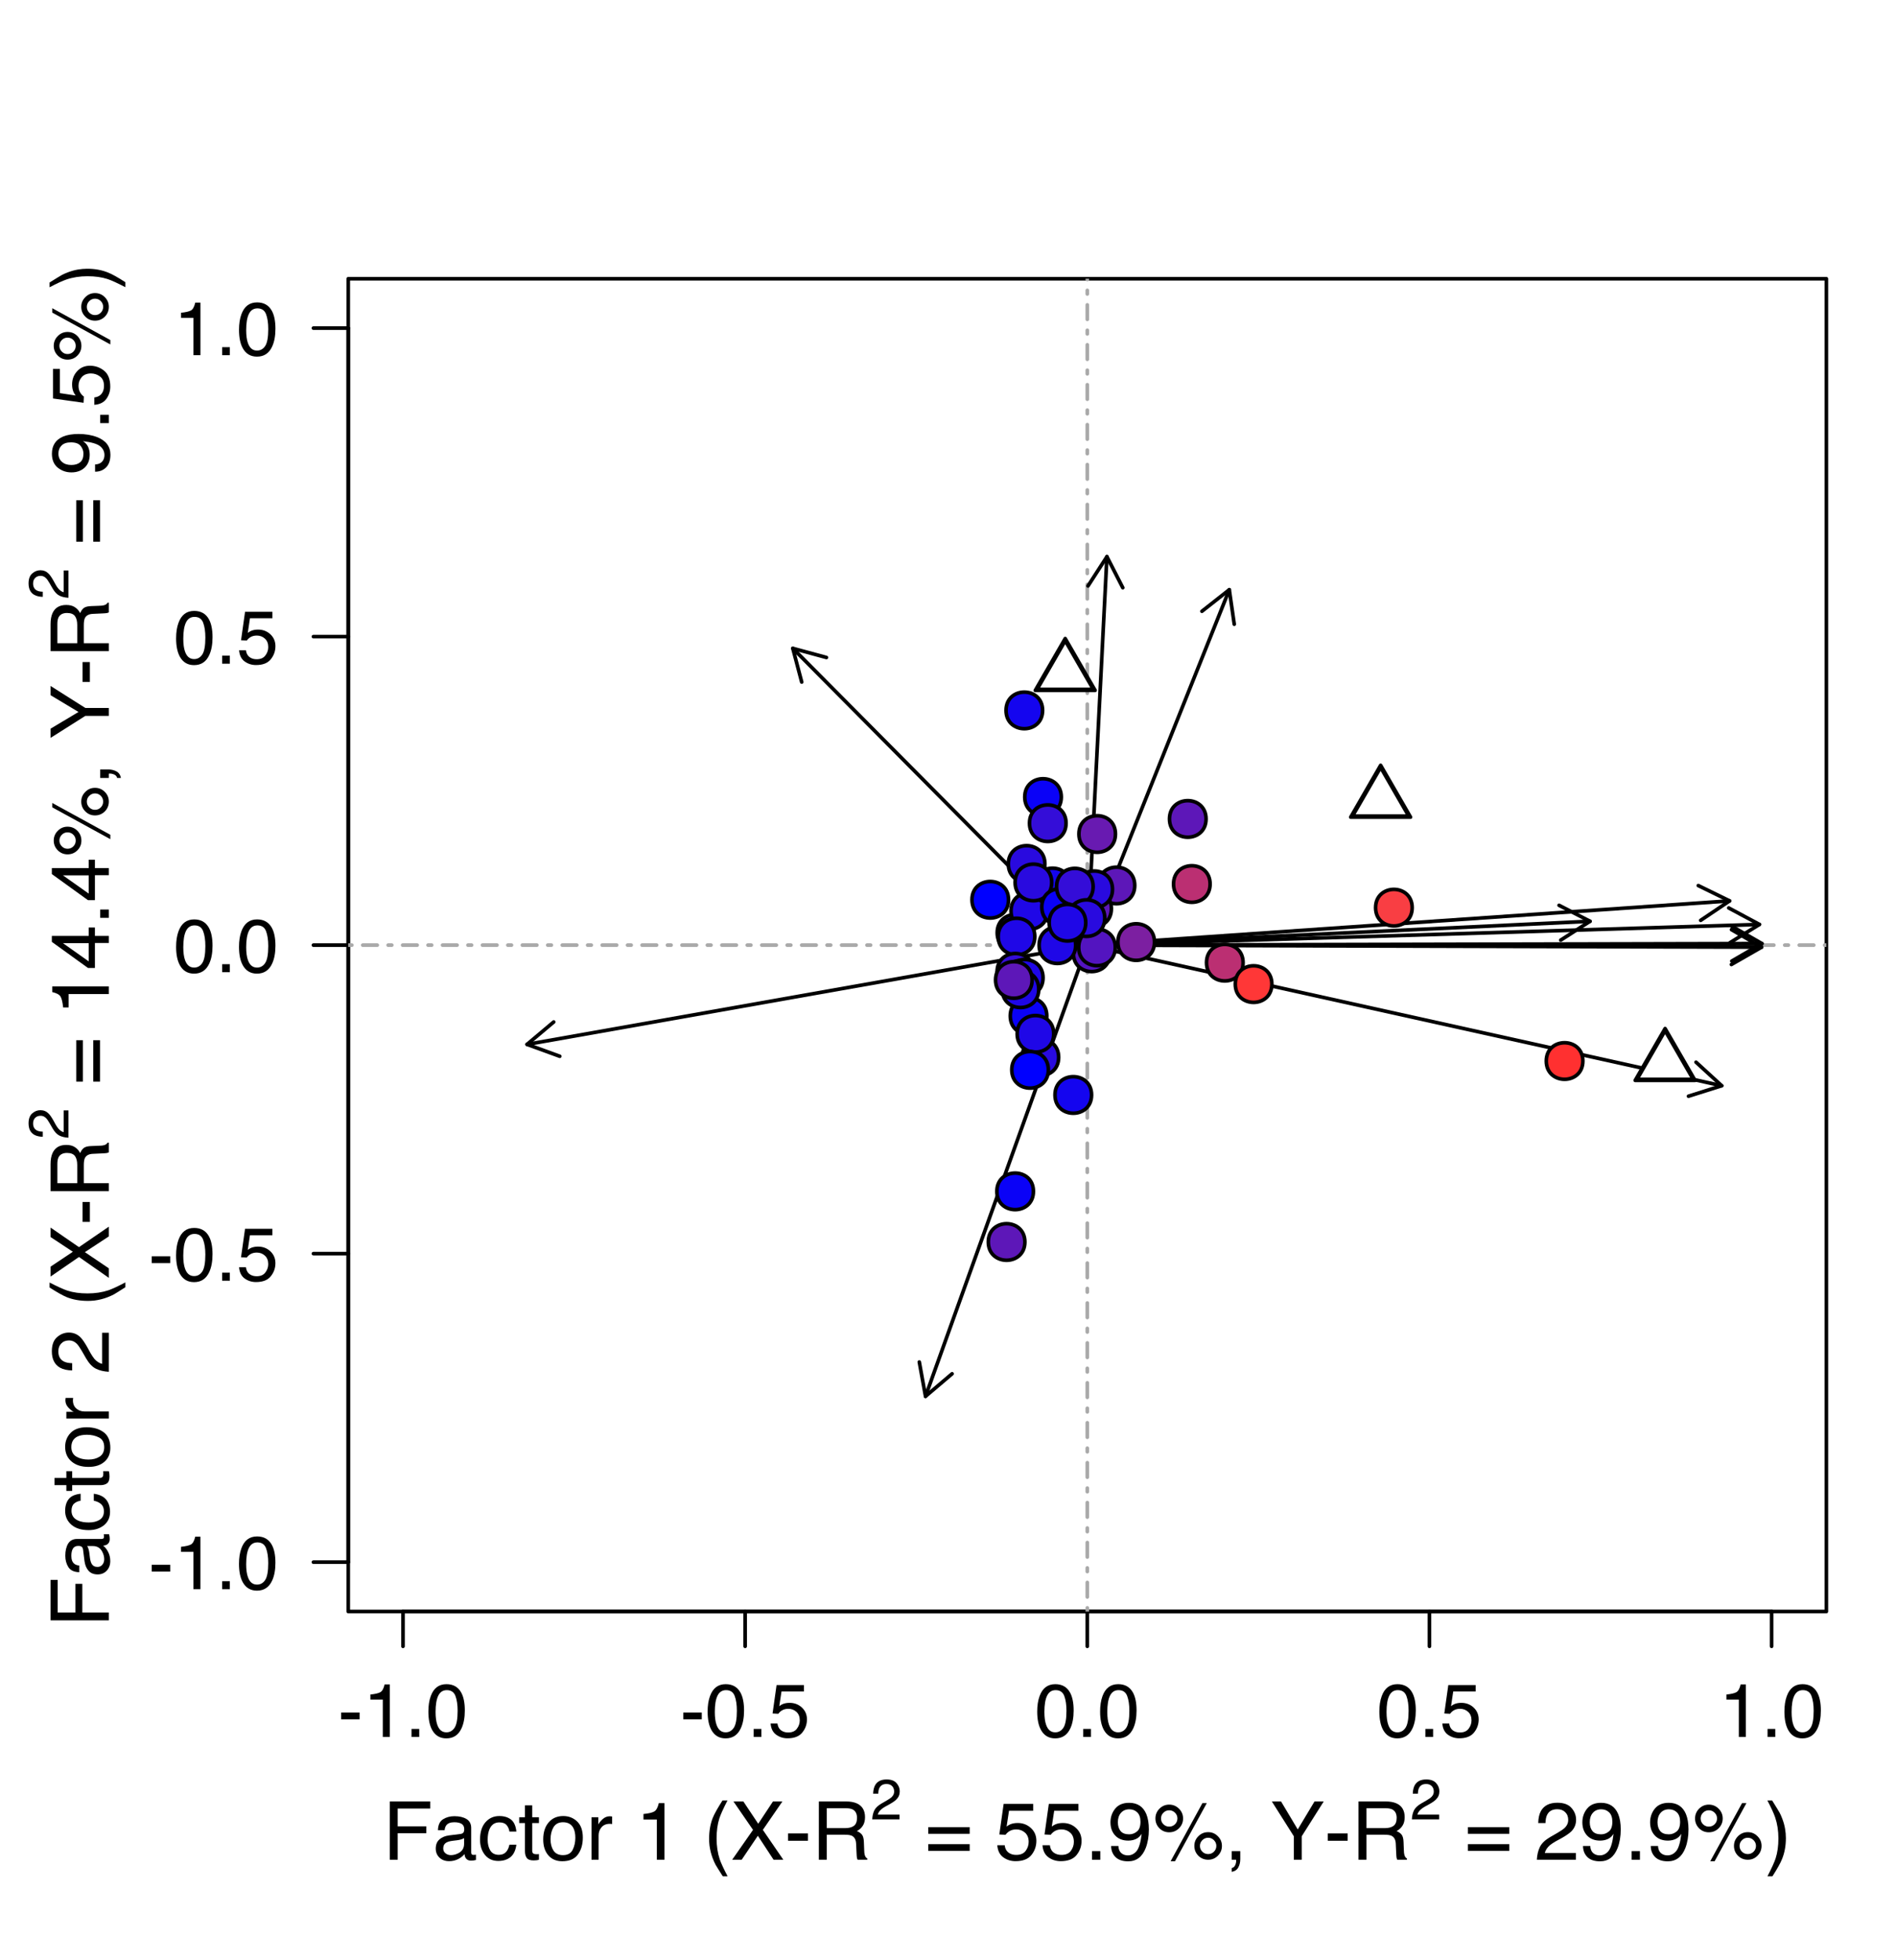<?xml version="1.0" encoding="UTF-8"?>
<svg xmlns="http://www.w3.org/2000/svg" xmlns:xlink="http://www.w3.org/1999/xlink" width="392pt" height="405pt" viewBox="0 0 392 405" version="1.1">
<defs>
<g>
<symbol overflow="visible" id="glyph0-0">
<path style="stroke:none;" d="M 0.547 0 L 0.547 -12.047 L 10.109 -12.047 L 10.109 0 Z M 8.594 -1.516 L 8.594 -10.531 L 2.047 -10.531 L 2.047 -1.516 Z M 8.594 -1.516 "/>
</symbol>
<symbol overflow="visible" id="glyph0-1">
<path style="stroke:none;" d="M 1.438 -12.047 L 9.797 -12.047 L 9.797 -10.578 L 3.062 -10.578 L 3.062 -6.906 L 8.984 -6.906 L 8.984 -5.484 L 3.062 -5.484 L 3.062 0 L 1.438 0 Z M 1.438 -12.047 "/>
</symbol>
<symbol overflow="visible" id="glyph0-2">
<path style="stroke:none;" d="M 2.219 -2.344 C 2.219 -1.914 2.375 -1.578 2.688 -1.328 C 3 -1.078 3.367 -0.953 3.797 -0.953 C 4.305 -0.953 4.805 -1.078 5.297 -1.328 C 6.117 -1.723 6.531 -2.375 6.531 -3.281 L 6.531 -4.469 C 6.352 -4.352 6.117 -4.254 5.828 -4.172 C 5.547 -4.098 5.27 -4.047 5 -4.016 L 4.094 -3.906 C 3.562 -3.832 3.16 -3.719 2.891 -3.562 C 2.441 -3.312 2.219 -2.906 2.219 -2.344 Z M 5.797 -5.328 C 6.129 -5.367 6.352 -5.508 6.469 -5.75 C 6.531 -5.883 6.562 -6.07 6.562 -6.312 C 6.562 -6.812 6.383 -7.176 6.031 -7.406 C 5.676 -7.633 5.164 -7.75 4.5 -7.75 C 3.727 -7.75 3.18 -7.539 2.859 -7.125 C 2.672 -6.895 2.551 -6.555 2.5 -6.109 L 1.125 -6.109 C 1.156 -7.18 1.504 -7.93 2.172 -8.359 C 2.848 -8.785 3.633 -9 4.531 -9 C 5.562 -9 6.398 -8.801 7.047 -8.406 C 7.68 -8.008 8 -7.395 8 -6.562 L 8 -1.516 C 8 -1.359 8.031 -1.234 8.094 -1.141 C 8.156 -1.047 8.289 -1 8.5 -1 C 8.562 -1 8.633 -1.004 8.719 -1.016 C 8.801 -1.023 8.891 -1.035 8.984 -1.047 L 8.984 0.047 C 8.754 0.109 8.578 0.145 8.453 0.156 C 8.336 0.176 8.176 0.188 7.969 0.188 C 7.457 0.188 7.086 0.004 6.859 -0.359 C 6.734 -0.547 6.648 -0.816 6.609 -1.172 C 6.305 -0.773 5.875 -0.43 5.312 -0.141 C 4.75 0.148 4.125 0.297 3.438 0.297 C 2.625 0.297 1.957 0.051 1.438 -0.438 C 0.926 -0.938 0.672 -1.555 0.672 -2.297 C 0.672 -3.117 0.926 -3.754 1.438 -4.203 C 1.945 -4.648 2.613 -4.926 3.438 -5.031 Z M 4.562 -9 Z M 4.562 -9 "/>
</symbol>
<symbol overflow="visible" id="glyph0-3">
<path style="stroke:none;" d="M 4.469 -9.031 C 5.457 -9.031 6.258 -8.789 6.875 -8.312 C 7.5 -7.832 7.875 -7.004 8 -5.828 L 6.562 -5.828 C 6.477 -6.367 6.281 -6.816 5.969 -7.172 C 5.656 -7.535 5.156 -7.719 4.469 -7.719 C 3.531 -7.719 2.859 -7.258 2.453 -6.344 C 2.191 -5.75 2.062 -5.016 2.062 -4.141 C 2.062 -3.254 2.242 -2.508 2.609 -1.906 C 2.984 -1.312 3.57 -1.016 4.375 -1.016 C 4.988 -1.016 5.473 -1.195 5.828 -1.562 C 6.18 -1.938 6.426 -2.453 6.562 -3.109 L 8 -3.109 C 7.844 -1.941 7.438 -1.086 6.781 -0.547 C 6.125 -0.016 5.281 0.25 4.25 0.25 C 3.102 0.25 2.188 -0.164 1.5 -1 C 0.82 -1.844 0.484 -2.895 0.484 -4.156 C 0.484 -5.695 0.859 -6.895 1.609 -7.75 C 2.359 -8.602 3.312 -9.031 4.469 -9.031 Z M 4.234 -9 Z M 4.234 -9 "/>
</symbol>
<symbol overflow="visible" id="glyph0-4">
<path style="stroke:none;" d="M 1.375 -11.234 L 2.875 -11.234 L 2.875 -8.781 L 4.266 -8.781 L 4.266 -7.578 L 2.875 -7.578 L 2.875 -1.844 C 2.875 -1.539 2.977 -1.336 3.188 -1.234 C 3.301 -1.172 3.488 -1.141 3.75 -1.141 C 3.82 -1.141 3.898 -1.141 3.984 -1.141 C 4.066 -1.141 4.16 -1.148 4.266 -1.172 L 4.266 0 C 4.098 0.051 3.922 0.086 3.734 0.109 C 3.555 0.129 3.363 0.141 3.156 0.141 C 2.457 0.141 1.984 -0.035 1.734 -0.391 C 1.492 -0.742 1.375 -1.203 1.375 -1.766 L 1.375 -7.578 L 0.188 -7.578 L 0.188 -8.781 L 1.375 -8.781 Z M 1.375 -11.234 "/>
</symbol>
<symbol overflow="visible" id="glyph0-5">
<path style="stroke:none;" d="M 4.562 -0.953 C 5.539 -0.953 6.211 -1.32 6.578 -2.062 C 6.941 -2.801 7.125 -3.625 7.125 -4.531 C 7.125 -5.352 6.992 -6.02 6.734 -6.531 C 6.316 -7.344 5.598 -7.75 4.578 -7.75 C 3.68 -7.75 3.023 -7.406 2.609 -6.719 C 2.203 -6.031 2 -5.195 2 -4.219 C 2 -3.289 2.203 -2.516 2.609 -1.891 C 3.023 -1.266 3.676 -0.953 4.562 -0.953 Z M 4.625 -9.031 C 5.758 -9.031 6.719 -8.656 7.5 -7.906 C 8.281 -7.156 8.672 -6.047 8.672 -4.578 C 8.672 -3.16 8.328 -1.988 7.641 -1.062 C 6.953 -0.145 5.879 0.312 4.422 0.312 C 3.211 0.312 2.254 -0.094 1.547 -0.906 C 0.836 -1.719 0.484 -2.816 0.484 -4.203 C 0.484 -5.672 0.859 -6.844 1.609 -7.719 C 2.359 -8.594 3.363 -9.031 4.625 -9.031 Z M 4.578 -9 Z M 4.578 -9 "/>
</symbol>
<symbol overflow="visible" id="glyph0-6">
<path style="stroke:none;" d="M 1.125 -8.781 L 2.531 -8.781 L 2.531 -7.266 C 2.645 -7.555 2.926 -7.914 3.375 -8.344 C 3.82 -8.77 4.336 -8.984 4.922 -8.984 C 4.953 -8.984 5 -8.977 5.062 -8.969 C 5.125 -8.969 5.234 -8.957 5.391 -8.938 L 5.391 -7.375 C 5.305 -7.395 5.227 -7.406 5.156 -7.406 C 5.082 -7.414 5 -7.422 4.906 -7.422 C 4.164 -7.422 3.594 -7.18 3.188 -6.703 C 2.789 -6.223 2.594 -5.672 2.594 -5.047 L 2.594 0 L 1.125 0 Z M 1.125 -8.781 "/>
</symbol>
<symbol overflow="visible" id="glyph0-7">
<path style="stroke:none;" d=""/>
</symbol>
<symbol overflow="visible" id="glyph0-8">
<path style="stroke:none;" d="M 1.609 -8.312 L 1.609 -9.453 C 2.672 -9.555 3.41 -9.727 3.828 -9.969 C 4.254 -10.207 4.57 -10.785 4.781 -11.703 L 5.953 -11.703 L 5.953 0 L 4.375 0 L 4.375 -8.312 Z M 1.609 -8.312 "/>
</symbol>
<symbol overflow="visible" id="glyph0-9">
<path style="stroke:none;" d="M 4.969 -12.25 C 4.113 -10.582 3.555 -9.352 3.297 -8.562 C 2.91 -7.363 2.719 -5.977 2.719 -4.406 C 2.719 -2.82 2.938 -1.375 3.375 -0.062 C 3.656 0.738 4.195 1.898 5 3.422 L 4 3.422 C 3.207 2.18 2.711 1.391 2.516 1.047 C 2.328 0.703 2.117 0.234 1.891 -0.359 C 1.586 -1.172 1.375 -2.035 1.25 -2.953 C 1.195 -3.43 1.172 -3.883 1.172 -4.312 C 1.172 -5.926 1.422 -7.367 1.922 -8.641 C 2.242 -9.441 2.914 -10.645 3.938 -12.25 Z M 4.969 -12.25 "/>
</symbol>
<symbol overflow="visible" id="glyph0-10">
<path style="stroke:none;" d="M 2.312 0 L 0.344 0 L 4.656 -6.172 L 0.609 -12.047 L 2.656 -12.047 L 5.734 -7.438 L 8.781 -12.047 L 10.734 -12.047 L 6.688 -6.172 L 10.922 0 L 8.906 0 L 5.656 -4.953 Z M 2.312 0 "/>
</symbol>
<symbol overflow="visible" id="glyph0-11">
<path style="stroke:none;" d="M 0.703 -5.438 L 4.812 -5.438 L 4.812 -3.922 L 0.703 -3.922 Z M 0.703 -5.438 "/>
</symbol>
<symbol overflow="visible" id="glyph0-12">
<path style="stroke:none;" d="M 6.875 -6.531 C 7.645 -6.531 8.25 -6.68 8.688 -6.984 C 9.133 -7.297 9.359 -7.848 9.359 -8.641 C 9.359 -9.504 9.051 -10.094 8.438 -10.406 C 8.102 -10.562 7.656 -10.641 7.094 -10.641 L 3.109 -10.641 L 3.109 -6.531 Z M 1.469 -12.047 L 7.047 -12.047 C 7.973 -12.047 8.734 -11.91 9.328 -11.641 C 10.453 -11.129 11.016 -10.18 11.016 -8.797 C 11.016 -8.078 10.863 -7.488 10.562 -7.031 C 10.27 -6.57 9.859 -6.203 9.328 -5.922 C 9.797 -5.734 10.148 -5.484 10.391 -5.172 C 10.629 -4.859 10.758 -4.352 10.781 -3.656 L 10.844 -2.031 C 10.852 -1.57 10.891 -1.234 10.953 -1.016 C 11.055 -0.629 11.234 -0.379 11.484 -0.266 L 11.484 0 L 9.484 0 C 9.43 -0.102 9.383 -0.234 9.344 -0.391 C 9.312 -0.555 9.285 -0.879 9.266 -1.359 L 9.172 -3.359 C 9.129 -4.148 8.836 -4.68 8.297 -4.953 C 7.984 -5.098 7.492 -5.172 6.828 -5.172 L 3.109 -5.172 L 3.109 0 L 1.469 0 Z M 1.469 -12.047 "/>
</symbol>
<symbol overflow="visible" id="glyph0-13">
<path style="stroke:none;" d="M 9.312 -6.734 L 9.312 -5.359 L 0.75 -5.359 L 0.75 -6.734 Z M 9.312 -3.219 L 9.312 -1.828 L 0.75 -1.828 L 0.75 -3.219 Z M 9.312 -3.219 "/>
</symbol>
<symbol overflow="visible" id="glyph0-14">
<path style="stroke:none;" d="M 2.078 -3 C 2.172 -2.156 2.562 -1.57 3.25 -1.25 C 3.594 -1.082 4 -1 4.469 -1 C 5.344 -1 5.988 -1.273 6.406 -1.828 C 6.82 -2.391 7.031 -3.008 7.031 -3.688 C 7.031 -4.508 6.781 -5.145 6.281 -5.594 C 5.781 -6.039 5.18 -6.266 4.484 -6.266 C 3.973 -6.266 3.535 -6.164 3.172 -5.969 C 2.805 -5.77 2.5 -5.5 2.25 -5.156 L 0.969 -5.219 L 1.859 -11.547 L 7.969 -11.547 L 7.969 -10.125 L 2.969 -10.125 L 2.469 -6.859 C 2.738 -7.066 3 -7.223 3.25 -7.328 C 3.688 -7.504 4.191 -7.594 4.766 -7.594 C 5.836 -7.594 6.75 -7.242 7.5 -6.547 C 8.25 -5.859 8.625 -4.977 8.625 -3.906 C 8.625 -2.801 8.281 -1.82 7.594 -0.969 C 6.906 -0.125 5.812 0.297 4.312 0.297 C 3.352 0.297 2.504 0.023 1.766 -0.516 C 1.035 -1.055 0.629 -1.883 0.547 -3 Z M 2.078 -3 "/>
</symbol>
<symbol overflow="visible" id="glyph0-15">
<path style="stroke:none;" d="M 1.438 -1.781 L 3.156 -1.781 L 3.156 0 L 1.438 0 Z M 1.438 -1.781 "/>
</symbol>
<symbol overflow="visible" id="glyph0-16">
<path style="stroke:none;" d="M 2.234 -2.844 C 2.273 -2.02 2.586 -1.453 3.172 -1.141 C 3.473 -0.984 3.812 -0.906 4.188 -0.906 C 4.895 -0.906 5.492 -1.195 5.984 -1.781 C 6.484 -2.375 6.836 -3.566 7.047 -5.359 C 6.723 -4.836 6.316 -4.473 5.828 -4.266 C 5.348 -4.055 4.828 -3.953 4.266 -3.953 C 3.141 -3.953 2.242 -4.301 1.578 -5 C 0.922 -5.707 0.594 -6.617 0.594 -7.734 C 0.594 -8.797 0.914 -9.734 1.562 -10.547 C 2.219 -11.359 3.18 -11.766 4.453 -11.766 C 6.16 -11.766 7.344 -10.992 8 -9.453 C 8.352 -8.598 8.531 -7.535 8.531 -6.266 C 8.531 -4.828 8.316 -3.551 7.891 -2.438 C 7.172 -0.594 5.957 0.328 4.25 0.328 C 3.102 0.328 2.227 0.031 1.625 -0.562 C 1.031 -1.164 0.734 -1.926 0.734 -2.844 Z M 4.469 -5.25 C 5.051 -5.25 5.582 -5.441 6.062 -5.828 C 6.551 -6.211 6.797 -6.883 6.797 -7.844 C 6.797 -8.707 6.578 -9.352 6.141 -9.781 C 5.711 -10.207 5.16 -10.422 4.484 -10.422 C 3.766 -10.422 3.191 -10.176 2.766 -9.688 C 2.336 -9.207 2.125 -8.562 2.125 -7.75 C 2.125 -6.988 2.312 -6.379 2.688 -5.922 C 3.062 -5.473 3.656 -5.25 4.469 -5.25 Z M 4.469 -5.25 "/>
</symbol>
<symbol overflow="visible" id="glyph0-17">
<path style="stroke:none;" d="M 11.453 -5.703 C 12.234 -5.703 12.898 -5.422 13.453 -4.859 C 14.016 -4.305 14.297 -3.641 14.297 -2.859 C 14.297 -2.066 14.016 -1.391 13.453 -0.828 C 12.898 -0.273 12.234 0 11.453 0 C 10.66 0 9.984 -0.273 9.422 -0.828 C 8.867 -1.391 8.594 -2.066 8.594 -2.859 C 8.594 -3.641 8.867 -4.305 9.422 -4.859 C 9.984 -5.422 10.66 -5.703 11.453 -5.703 Z M 10.266 -11.703 L 11.172 -11.703 L 4.594 0.312 L 3.688 0.312 Z M 3.391 -6.844 C 3.859 -6.844 4.258 -7.004 4.594 -7.328 C 4.926 -7.66 5.094 -8.062 5.094 -8.531 C 5.094 -9 4.926 -9.395 4.594 -9.719 C 4.258 -10.051 3.859 -10.219 3.391 -10.219 C 2.93 -10.219 2.535 -10.051 2.203 -9.719 C 1.867 -9.395 1.703 -9 1.703 -8.531 C 1.703 -8.062 1.867 -7.66 2.203 -7.328 C 2.535 -7.004 2.93 -6.844 3.391 -6.844 Z M 3.391 -11.391 C 4.18 -11.391 4.859 -11.109 5.422 -10.547 C 5.984 -9.984 6.266 -9.312 6.266 -8.531 C 6.266 -7.738 5.984 -7.062 5.422 -6.5 C 4.859 -5.945 4.18 -5.672 3.391 -5.672 C 2.609 -5.672 1.938 -5.945 1.375 -6.5 C 0.82 -7.062 0.547 -7.738 0.547 -8.531 C 0.547 -9.312 0.82 -9.984 1.375 -10.547 C 1.938 -11.109 2.609 -11.391 3.391 -11.391 Z M 11.453 -1.172 C 11.91 -1.172 12.305 -1.332 12.641 -1.656 C 12.973 -1.988 13.141 -2.391 13.141 -2.859 C 13.141 -3.316 12.973 -3.711 12.641 -4.047 C 12.305 -4.379 11.91 -4.547 11.453 -4.547 C 10.984 -4.547 10.582 -4.379 10.25 -4.047 C 9.914 -3.711 9.75 -3.316 9.75 -2.859 C 9.75 -2.391 9.914 -1.988 10.25 -1.656 C 10.582 -1.332 10.984 -1.172 11.453 -1.172 Z M 11.453 -1.172 "/>
</symbol>
<symbol overflow="visible" id="glyph0-18">
<path style="stroke:none;" d="M 1.391 1.719 C 1.766 1.645 2.031 1.379 2.188 0.922 C 2.27 0.672 2.312 0.43 2.312 0.203 C 2.312 0.16 2.305 0.125 2.297 0.094 C 2.297 0.07 2.289 0.039 2.281 0 L 1.391 0 L 1.391 -1.781 L 3.156 -1.781 L 3.156 -0.125 C 3.156 0.52 3.02 1.086 2.75 1.578 C 2.488 2.078 2.035 2.383 1.391 2.5 Z M 1.391 1.719 "/>
</symbol>
<symbol overflow="visible" id="glyph0-19">
<path style="stroke:none;" d="M 0.344 -12.047 L 2.25 -12.047 L 5.703 -6.266 L 9.172 -12.047 L 11.078 -12.047 L 6.531 -4.859 L 6.531 0 L 4.891 0 L 4.891 -4.859 Z M 5.734 -12.047 Z M 5.734 -12.047 "/>
</symbol>
<symbol overflow="visible" id="glyph0-20">
<path style="stroke:none;" d="M 0.531 0 C 0.582 -1.008 0.789 -1.891 1.156 -2.641 C 1.52 -3.391 2.227 -4.07 3.281 -4.688 L 4.859 -5.594 C 5.555 -6 6.051 -6.348 6.344 -6.641 C 6.789 -7.098 7.016 -7.617 7.016 -8.203 C 7.016 -8.891 6.805 -9.43 6.391 -9.828 C 5.984 -10.234 5.438 -10.438 4.75 -10.438 C 3.738 -10.438 3.039 -10.051 2.656 -9.281 C 2.445 -8.875 2.332 -8.305 2.312 -7.578 L 0.812 -7.578 C 0.832 -8.598 1.02 -9.43 1.375 -10.078 C 2.02 -11.211 3.148 -11.781 4.766 -11.781 C 6.109 -11.781 7.086 -11.414 7.703 -10.688 C 8.328 -9.969 8.641 -9.16 8.641 -8.266 C 8.641 -7.328 8.312 -6.523 7.656 -5.859 C 7.27 -5.473 6.582 -5 5.594 -4.438 L 4.469 -3.828 C 3.938 -3.523 3.516 -3.242 3.203 -2.984 C 2.66 -2.504 2.316 -1.973 2.172 -1.391 L 8.594 -1.391 L 8.594 0 Z M 0.531 0 "/>
</symbol>
<symbol overflow="visible" id="glyph0-21">
<path style="stroke:none;" d="M 0.578 3.422 C 1.453 1.734 2.016 0.5 2.266 -0.281 C 2.648 -1.457 2.844 -2.832 2.844 -4.406 C 2.844 -5.988 2.617 -7.438 2.172 -8.75 C 1.898 -9.562 1.363 -10.727 0.562 -12.25 L 1.547 -12.25 C 2.391 -10.906 2.898 -10.07 3.078 -9.75 C 3.254 -9.438 3.445 -9.004 3.656 -8.453 C 3.914 -7.773 4.102 -7.098 4.219 -6.422 C 4.332 -5.754 4.391 -5.113 4.391 -4.5 C 4.391 -2.883 4.129 -1.441 3.609 -0.172 C 3.297 0.641 2.629 1.836 1.609 3.422 Z M 0.578 3.422 "/>
</symbol>
<symbol overflow="visible" id="glyph1-0">
<path style="stroke:none;" d="M 0.375 0 L 0.375 -8.438 L 7.078 -8.438 L 7.078 0 Z M 6.016 -1.062 L 6.016 -7.375 L 1.438 -7.375 L 1.438 -1.062 Z M 6.016 -1.062 "/>
</symbol>
<symbol overflow="visible" id="glyph1-1">
<path style="stroke:none;" d="M 0.375 0 C 0.406 -0.707 0.547 -1.32 0.797 -1.844 C 1.055 -2.375 1.555 -2.852 2.297 -3.281 L 3.406 -3.922 C 3.895 -4.203 4.238 -4.445 4.438 -4.656 C 4.75 -4.969 4.906 -5.332 4.906 -5.75 C 4.906 -6.227 4.758 -6.609 4.469 -6.891 C 4.188 -7.172 3.805 -7.312 3.328 -7.312 C 2.617 -7.312 2.129 -7.039 1.859 -6.5 C 1.711 -6.219 1.633 -5.82 1.625 -5.312 L 0.562 -5.312 C 0.582 -6.02 0.719 -6.602 0.969 -7.062 C 1.414 -7.852 2.207 -8.25 3.344 -8.25 C 4.281 -8.25 4.969 -7.992 5.406 -7.484 C 5.844 -6.984 6.062 -6.422 6.062 -5.797 C 6.062 -5.129 5.828 -4.566 5.359 -4.109 C 5.086 -3.828 4.609 -3.492 3.922 -3.109 L 3.125 -2.672 C 2.75 -2.461 2.457 -2.266 2.25 -2.078 C 1.863 -1.742 1.617 -1.379 1.516 -0.984 L 6.016 -0.984 L 6.016 0 Z M 0.375 0 "/>
</symbol>
<symbol overflow="visible" id="glyph2-0">
<path style="stroke:none;" d="M 0 -0.547 L -12.047 -0.547 L -12.047 -10.109 L 0 -10.109 Z M -1.516 -8.594 L -10.531 -8.594 L -10.531 -2.047 L -1.516 -2.047 Z M -1.516 -8.594 "/>
</symbol>
<symbol overflow="visible" id="glyph2-1">
<path style="stroke:none;" d="M -12.047 -1.438 L -12.047 -9.797 L -10.578 -9.797 L -10.578 -3.062 L -6.906 -3.062 L -6.906 -8.984 L -5.484 -8.984 L -5.484 -3.062 L 0 -3.062 L 0 -1.438 Z M -12.047 -1.438 "/>
</symbol>
<symbol overflow="visible" id="glyph2-2">
<path style="stroke:none;" d="M -2.344 -2.219 C -1.914 -2.219 -1.578 -2.375 -1.328 -2.688 C -1.078 -3 -0.953 -3.367 -0.953 -3.797 C -0.953 -4.305 -1.078 -4.805 -1.328 -5.297 C -1.723 -6.117 -2.375 -6.531 -3.281 -6.531 L -4.469 -6.531 C -4.352 -6.352 -4.254 -6.117 -4.172 -5.828 C -4.098 -5.547 -4.047 -5.27 -4.016 -5 L -3.906 -4.094 C -3.832 -3.562 -3.719 -3.16 -3.562 -2.891 C -3.312 -2.441 -2.906 -2.219 -2.344 -2.219 Z M -5.328 -5.797 C -5.367 -6.129 -5.508 -6.352 -5.75 -6.469 C -5.883 -6.531 -6.07 -6.562 -6.312 -6.562 C -6.812 -6.562 -7.176 -6.383 -7.406 -6.031 C -7.633 -5.676 -7.75 -5.164 -7.75 -4.5 C -7.75 -3.727 -7.539 -3.18 -7.125 -2.859 C -6.895 -2.672 -6.555 -2.551 -6.109 -2.5 L -6.109 -1.125 C -7.18 -1.156 -7.93 -1.504 -8.359 -2.172 C -8.785 -2.848 -9 -3.633 -9 -4.531 C -9 -5.562 -8.801 -6.398 -8.406 -7.047 C -8.008 -7.68 -7.395 -8 -6.562 -8 L -1.516 -8 C -1.359 -8 -1.234 -8.031 -1.141 -8.094 C -1.047 -8.156 -1 -8.289 -1 -8.5 C -1 -8.562 -1.004 -8.633 -1.016 -8.719 C -1.023 -8.801 -1.035 -8.891 -1.047 -8.984 L 0.047 -8.984 C 0.109 -8.754 0.145 -8.578 0.156 -8.453 C 0.176 -8.336 0.188 -8.176 0.188 -7.969 C 0.188 -7.457 0.004 -7.086 -0.359 -6.859 C -0.547 -6.734 -0.816 -6.648 -1.172 -6.609 C -0.773 -6.305 -0.43 -5.875 -0.141 -5.312 C 0.148 -4.75 0.297 -4.125 0.297 -3.438 C 0.297 -2.625 0.051 -1.957 -0.438 -1.438 C -0.938 -0.926 -1.555 -0.672 -2.297 -0.672 C -3.117 -0.672 -3.754 -0.926 -4.203 -1.438 C -4.648 -1.945 -4.926 -2.613 -5.031 -3.438 Z M -9 -4.562 Z M -9 -4.562 "/>
</symbol>
<symbol overflow="visible" id="glyph2-3">
<path style="stroke:none;" d="M -9.031 -4.469 C -9.031 -5.457 -8.789 -6.258 -8.312 -6.875 C -7.832 -7.5 -7.004 -7.875 -5.828 -8 L -5.828 -6.562 C -6.367 -6.477 -6.816 -6.281 -7.172 -5.969 C -7.535 -5.656 -7.719 -5.156 -7.719 -4.469 C -7.719 -3.531 -7.258 -2.859 -6.344 -2.453 C -5.75 -2.191 -5.016 -2.062 -4.141 -2.062 C -3.254 -2.062 -2.508 -2.242 -1.906 -2.609 C -1.312 -2.984 -1.016 -3.57 -1.016 -4.375 C -1.016 -4.988 -1.195 -5.473 -1.562 -5.828 C -1.938 -6.18 -2.453 -6.426 -3.109 -6.562 L -3.109 -8 C -1.941 -7.844 -1.086 -7.438 -0.547 -6.781 C -0.016 -6.125 0.25 -5.281 0.25 -4.25 C 0.25 -3.102 -0.164 -2.188 -1 -1.5 C -1.844 -0.82 -2.895 -0.484 -4.156 -0.484 C -5.695 -0.484 -6.895 -0.859 -7.75 -1.609 C -8.602 -2.359 -9.031 -3.312 -9.031 -4.469 Z M -9 -4.234 Z M -9 -4.234 "/>
</symbol>
<symbol overflow="visible" id="glyph2-4">
<path style="stroke:none;" d="M -11.234 -1.375 L -11.234 -2.875 L -8.781 -2.875 L -8.781 -4.266 L -7.578 -4.266 L -7.578 -2.875 L -1.844 -2.875 C -1.539 -2.875 -1.336 -2.977 -1.234 -3.188 C -1.172 -3.301 -1.141 -3.488 -1.141 -3.75 C -1.141 -3.82 -1.141 -3.898 -1.141 -3.984 C -1.141 -4.066 -1.148 -4.16 -1.172 -4.266 L 0 -4.266 C 0.051 -4.098 0.086 -3.922 0.109 -3.734 C 0.129 -3.555 0.141 -3.363 0.141 -3.156 C 0.141 -2.457 -0.035 -1.984 -0.391 -1.734 C -0.742 -1.492 -1.203 -1.375 -1.766 -1.375 L -7.578 -1.375 L -7.578 -0.188 L -8.781 -0.188 L -8.781 -1.375 Z M -11.234 -1.375 "/>
</symbol>
<symbol overflow="visible" id="glyph2-5">
<path style="stroke:none;" d="M -0.953 -4.562 C -0.953 -5.539 -1.32 -6.211 -2.062 -6.578 C -2.801 -6.941 -3.625 -7.125 -4.531 -7.125 C -5.352 -7.125 -6.02 -6.992 -6.531 -6.734 C -7.344 -6.316 -7.75 -5.598 -7.75 -4.578 C -7.75 -3.68 -7.406 -3.023 -6.719 -2.609 C -6.031 -2.203 -5.195 -2 -4.219 -2 C -3.289 -2 -2.516 -2.203 -1.891 -2.609 C -1.266 -3.023 -0.953 -3.676 -0.953 -4.562 Z M -9.031 -4.625 C -9.031 -5.758 -8.656 -6.719 -7.906 -7.5 C -7.156 -8.281 -6.047 -8.672 -4.578 -8.672 C -3.16 -8.672 -1.988 -8.328 -1.062 -7.641 C -0.145 -6.953 0.312 -5.879 0.312 -4.422 C 0.312 -3.211 -0.094 -2.254 -0.906 -1.547 C -1.719 -0.836 -2.816 -0.484 -4.203 -0.484 C -5.672 -0.484 -6.844 -0.859 -7.719 -1.609 C -8.594 -2.359 -9.031 -3.363 -9.031 -4.625 Z M -9 -4.578 Z M -9 -4.578 "/>
</symbol>
<symbol overflow="visible" id="glyph2-6">
<path style="stroke:none;" d="M -8.781 -1.125 L -8.781 -2.531 L -7.266 -2.531 C -7.555 -2.645 -7.914 -2.926 -8.344 -3.375 C -8.77 -3.82 -8.984 -4.336 -8.984 -4.922 C -8.984 -4.953 -8.977 -5 -8.969 -5.062 C -8.969 -5.125 -8.957 -5.234 -8.938 -5.391 L -7.375 -5.391 C -7.395 -5.305 -7.406 -5.227 -7.406 -5.156 C -7.414 -5.082 -7.422 -5 -7.422 -4.906 C -7.422 -4.164 -7.18 -3.594 -6.703 -3.188 C -6.223 -2.789 -5.672 -2.594 -5.047 -2.594 L 0 -2.594 L 0 -1.125 Z M -8.781 -1.125 "/>
</symbol>
<symbol overflow="visible" id="glyph2-7">
<path style="stroke:none;" d=""/>
</symbol>
<symbol overflow="visible" id="glyph2-8">
<path style="stroke:none;" d="M 0 -0.531 C -1.008 -0.582 -1.891 -0.789 -2.641 -1.156 C -3.391 -1.52 -4.07 -2.227 -4.688 -3.281 L -5.594 -4.859 C -6 -5.555 -6.348 -6.051 -6.641 -6.344 C -7.098 -6.789 -7.617 -7.016 -8.203 -7.016 C -8.891 -7.016 -9.43 -6.805 -9.828 -6.391 C -10.234 -5.984 -10.438 -5.438 -10.438 -4.75 C -10.438 -3.738 -10.051 -3.039 -9.281 -2.656 C -8.875 -2.445 -8.305 -2.332 -7.578 -2.312 L -7.578 -0.812 C -8.598 -0.832 -9.43 -1.02 -10.078 -1.375 C -11.211 -2.02 -11.781 -3.148 -11.781 -4.766 C -11.781 -6.109 -11.414 -7.086 -10.688 -7.703 C -9.969 -8.328 -9.16 -8.641 -8.266 -8.641 C -7.328 -8.641 -6.523 -8.312 -5.859 -7.656 C -5.473 -7.27 -5 -6.582 -4.438 -5.594 L -3.828 -4.469 C -3.523 -3.938 -3.242 -3.516 -2.984 -3.203 C -2.504 -2.66 -1.973 -2.316 -1.391 -2.172 L -1.391 -8.594 L 0 -8.594 Z M 0 -0.531 "/>
</symbol>
<symbol overflow="visible" id="glyph2-9">
<path style="stroke:none;" d="M -12.25 -4.969 C -10.582 -4.113 -9.352 -3.555 -8.562 -3.297 C -7.363 -2.91 -5.977 -2.719 -4.406 -2.719 C -2.82 -2.719 -1.375 -2.938 -0.062 -3.375 C 0.738 -3.656 1.898 -4.195 3.422 -5 L 3.422 -4 C 2.18 -3.207 1.391 -2.711 1.047 -2.516 C 0.703 -2.328 0.234 -2.117 -0.359 -1.891 C -1.172 -1.586 -2.035 -1.375 -2.953 -1.25 C -3.43 -1.195 -3.883 -1.172 -4.312 -1.172 C -5.926 -1.172 -7.367 -1.422 -8.641 -1.922 C -9.441 -2.242 -10.645 -2.914 -12.25 -3.938 Z M -12.25 -4.969 "/>
</symbol>
<symbol overflow="visible" id="glyph2-10">
<path style="stroke:none;" d="M 0 -2.312 L 0 -0.344 L -6.172 -4.656 L -12.047 -0.609 L -12.047 -2.656 L -7.438 -5.734 L -12.047 -8.781 L -12.047 -10.734 L -6.172 -6.688 L 0 -10.922 L 0 -8.906 L -4.953 -5.656 Z M 0 -2.312 "/>
</symbol>
<symbol overflow="visible" id="glyph2-11">
<path style="stroke:none;" d="M -5.438 -0.703 L -5.438 -4.812 L -3.922 -4.812 L -3.922 -0.703 Z M -5.438 -0.703 "/>
</symbol>
<symbol overflow="visible" id="glyph2-12">
<path style="stroke:none;" d="M -6.531 -6.875 C -6.531 -7.645 -6.68 -8.25 -6.984 -8.688 C -7.297 -9.133 -7.848 -9.359 -8.641 -9.359 C -9.504 -9.359 -10.094 -9.051 -10.406 -8.438 C -10.562 -8.102 -10.641 -7.656 -10.641 -7.094 L -10.641 -3.109 L -6.531 -3.109 Z M -12.047 -1.469 L -12.047 -7.047 C -12.047 -7.973 -11.91 -8.734 -11.641 -9.328 C -11.129 -10.453 -10.18 -11.016 -8.797 -11.016 C -8.078 -11.016 -7.488 -10.863 -7.031 -10.562 C -6.57 -10.27 -6.203 -9.859 -5.922 -9.328 C -5.734 -9.797 -5.484 -10.148 -5.172 -10.391 C -4.859 -10.629 -4.352 -10.758 -3.656 -10.781 L -2.031 -10.844 C -1.57 -10.852 -1.234 -10.891 -1.016 -10.953 C -0.629 -11.055 -0.379 -11.234 -0.266 -11.484 L 0 -11.484 L 0 -9.484 C -0.102 -9.43 -0.234 -9.383 -0.391 -9.344 C -0.555 -9.312 -0.879 -9.285 -1.359 -9.266 L -3.359 -9.172 C -4.148 -9.129 -4.68 -8.836 -4.953 -8.297 C -5.098 -7.984 -5.172 -7.492 -5.172 -6.828 L -5.172 -3.109 L 0 -3.109 L 0 -1.469 Z M -12.047 -1.469 "/>
</symbol>
<symbol overflow="visible" id="glyph2-13">
<path style="stroke:none;" d="M -6.734 -9.312 L -5.359 -9.312 L -5.359 -0.75 L -6.734 -0.75 Z M -3.219 -9.312 L -1.828 -9.312 L -1.828 -0.75 L -3.219 -0.75 Z M -3.219 -9.312 "/>
</symbol>
<symbol overflow="visible" id="glyph2-14">
<path style="stroke:none;" d="M -8.312 -1.609 L -9.453 -1.609 C -9.555 -2.672 -9.727 -3.41 -9.969 -3.828 C -10.207 -4.254 -10.785 -4.57 -11.703 -4.781 L -11.703 -5.953 L 0 -5.953 L 0 -4.375 L -8.312 -4.375 Z M -8.312 -1.609 "/>
</symbol>
<symbol overflow="visible" id="glyph2-15">
<path style="stroke:none;" d="M -4.156 -5.547 L -9.484 -5.547 L -4.156 -1.781 Z M 0 -5.578 L -2.875 -5.578 L -2.875 -0.422 L -4.312 -0.422 L -11.781 -5.812 L -11.781 -7.047 L -4.156 -7.047 L -4.156 -8.781 L -2.875 -8.781 L -2.875 -7.047 L 0 -7.047 Z M 0 -5.578 "/>
</symbol>
<symbol overflow="visible" id="glyph2-16">
<path style="stroke:none;" d="M -1.781 -1.438 L -1.781 -3.156 L 0 -3.156 L 0 -1.438 Z M -1.781 -1.438 "/>
</symbol>
<symbol overflow="visible" id="glyph2-17">
<path style="stroke:none;" d="M -5.703 -11.453 C -5.703 -12.234 -5.422 -12.898 -4.859 -13.453 C -4.305 -14.016 -3.641 -14.297 -2.859 -14.297 C -2.066 -14.297 -1.391 -14.016 -0.828 -13.453 C -0.273 -12.898 0 -12.234 0 -11.453 C 0 -10.66 -0.273 -9.984 -0.828 -9.422 C -1.391 -8.867 -2.066 -8.594 -2.859 -8.594 C -3.641 -8.594 -4.305 -8.867 -4.859 -9.422 C -5.422 -9.984 -5.703 -10.66 -5.703 -11.453 Z M -11.703 -10.266 L -11.703 -11.172 L 0.312 -4.594 L 0.312 -3.688 Z M -6.844 -3.391 C -6.844 -3.859 -7.004 -4.258 -7.328 -4.594 C -7.66 -4.926 -8.062 -5.094 -8.531 -5.094 C -9 -5.094 -9.395 -4.926 -9.719 -4.594 C -10.051 -4.258 -10.219 -3.859 -10.219 -3.391 C -10.219 -2.93 -10.051 -2.535 -9.719 -2.203 C -9.395 -1.867 -9 -1.703 -8.531 -1.703 C -8.062 -1.703 -7.66 -1.867 -7.328 -2.203 C -7.004 -2.535 -6.844 -2.93 -6.844 -3.391 Z M -11.391 -3.391 C -11.391 -4.18 -11.109 -4.859 -10.547 -5.422 C -9.984 -5.984 -9.312 -6.266 -8.531 -6.266 C -7.738 -6.266 -7.062 -5.984 -6.5 -5.422 C -5.945 -4.859 -5.672 -4.18 -5.672 -3.391 C -5.672 -2.609 -5.945 -1.938 -6.5 -1.375 C -7.062 -0.82 -7.738 -0.547 -8.531 -0.547 C -9.312 -0.547 -9.984 -0.82 -10.547 -1.375 C -11.109 -1.938 -11.391 -2.609 -11.391 -3.391 Z M -1.172 -11.453 C -1.172 -11.91 -1.332 -12.305 -1.656 -12.641 C -1.988 -12.973 -2.391 -13.141 -2.859 -13.141 C -3.316 -13.141 -3.711 -12.973 -4.047 -12.641 C -4.379 -12.305 -4.547 -11.91 -4.547 -11.453 C -4.547 -10.984 -4.379 -10.582 -4.047 -10.25 C -3.711 -9.914 -3.316 -9.75 -2.859 -9.75 C -2.391 -9.75 -1.988 -9.914 -1.656 -10.25 C -1.332 -10.582 -1.172 -10.984 -1.172 -11.453 Z M -1.172 -11.453 "/>
</symbol>
<symbol overflow="visible" id="glyph2-18">
<path style="stroke:none;" d="M 1.719 -1.391 C 1.645 -1.766 1.379 -2.031 0.922 -2.188 C 0.672 -2.27 0.43 -2.312 0.203 -2.312 C 0.16 -2.312 0.125 -2.305 0.094 -2.297 C 0.07 -2.297 0.039 -2.289 0 -2.281 L 0 -1.391 L -1.781 -1.391 L -1.781 -3.156 L -0.125 -3.156 C 0.52 -3.156 1.086 -3.02 1.578 -2.75 C 2.078 -2.488 2.383 -2.035 2.5 -1.391 Z M 1.719 -1.391 "/>
</symbol>
<symbol overflow="visible" id="glyph2-19">
<path style="stroke:none;" d="M -12.047 -0.344 L -12.047 -2.25 L -6.266 -5.703 L -12.047 -9.172 L -12.047 -11.078 L -4.859 -6.531 L 0 -6.531 L 0 -4.891 L -4.859 -4.891 Z M -12.047 -5.734 Z M -12.047 -5.734 "/>
</symbol>
<symbol overflow="visible" id="glyph2-20">
<path style="stroke:none;" d="M -2.844 -2.234 C -2.02 -2.273 -1.453 -2.586 -1.141 -3.172 C -0.984 -3.473 -0.906 -3.812 -0.906 -4.188 C -0.906 -4.895 -1.195 -5.492 -1.781 -5.984 C -2.375 -6.484 -3.566 -6.836 -5.359 -7.047 C -4.836 -6.723 -4.473 -6.316 -4.266 -5.828 C -4.055 -5.348 -3.953 -4.828 -3.953 -4.266 C -3.953 -3.141 -4.301 -2.242 -5 -1.578 C -5.707 -0.922 -6.617 -0.594 -7.734 -0.594 C -8.797 -0.594 -9.734 -0.914 -10.547 -1.562 C -11.359 -2.219 -11.766 -3.18 -11.766 -4.453 C -11.766 -6.16 -10.992 -7.344 -9.453 -8 C -8.598 -8.352 -7.535 -8.531 -6.266 -8.531 C -4.828 -8.531 -3.551 -8.316 -2.438 -7.891 C -0.594 -7.172 0.328 -5.957 0.328 -4.25 C 0.328 -3.102 0.031 -2.227 -0.562 -1.625 C -1.164 -1.031 -1.926 -0.734 -2.844 -0.734 Z M -5.25 -4.469 C -5.25 -5.051 -5.441 -5.582 -5.828 -6.062 C -6.211 -6.551 -6.883 -6.797 -7.844 -6.797 C -8.707 -6.797 -9.352 -6.578 -9.781 -6.141 C -10.207 -5.711 -10.422 -5.16 -10.422 -4.484 C -10.422 -3.766 -10.176 -3.191 -9.688 -2.766 C -9.207 -2.336 -8.562 -2.125 -7.75 -2.125 C -6.988 -2.125 -6.379 -2.312 -5.922 -2.688 C -5.473 -3.062 -5.25 -3.656 -5.25 -4.469 Z M -5.25 -4.469 "/>
</symbol>
<symbol overflow="visible" id="glyph2-21">
<path style="stroke:none;" d="M -3 -2.078 C -2.156 -2.172 -1.57 -2.562 -1.25 -3.25 C -1.082 -3.594 -1 -4 -1 -4.469 C -1 -5.344 -1.273 -5.988 -1.828 -6.406 C -2.391 -6.82 -3.008 -7.031 -3.688 -7.031 C -4.508 -7.031 -5.145 -6.781 -5.594 -6.281 C -6.039 -5.781 -6.266 -5.18 -6.266 -4.484 C -6.266 -3.973 -6.164 -3.535 -5.969 -3.172 C -5.77 -2.805 -5.5 -2.5 -5.156 -2.25 L -5.219 -0.969 L -11.547 -1.859 L -11.547 -7.969 L -10.125 -7.969 L -10.125 -2.969 L -6.859 -2.469 C -7.066 -2.738 -7.223 -3 -7.328 -3.25 C -7.504 -3.688 -7.594 -4.191 -7.594 -4.766 C -7.594 -5.836 -7.242 -6.75 -6.547 -7.5 C -5.859 -8.25 -4.977 -8.625 -3.906 -8.625 C -2.801 -8.625 -1.82 -8.281 -0.969 -7.594 C -0.125 -6.906 0.297 -5.812 0.297 -4.312 C 0.297 -3.352 0.023 -2.504 -0.516 -1.766 C -1.055 -1.035 -1.883 -0.629 -3 -0.547 Z M -3 -2.078 "/>
</symbol>
<symbol overflow="visible" id="glyph2-22">
<path style="stroke:none;" d="M 3.422 -0.578 C 1.734 -1.453 0.5 -2.016 -0.281 -2.266 C -1.457 -2.648 -2.832 -2.844 -4.406 -2.844 C -5.988 -2.844 -7.438 -2.617 -8.75 -2.172 C -9.562 -1.898 -10.727 -1.363 -12.25 -0.562 L -12.25 -1.547 C -10.906 -2.391 -10.07 -2.898 -9.75 -3.078 C -9.438 -3.254 -9.004 -3.445 -8.453 -3.656 C -7.773 -3.914 -7.098 -4.102 -6.422 -4.219 C -5.754 -4.332 -5.113 -4.391 -4.5 -4.391 C -2.883 -4.391 -1.441 -4.129 -0.172 -3.609 C 0.641 -3.297 1.836 -2.629 3.422 -1.609 Z M 3.422 -0.578 "/>
</symbol>
<symbol overflow="visible" id="glyph3-0">
<path style="stroke:none;" d="M 0 -0.375 L -8.438 -0.375 L -8.438 -7.078 L 0 -7.078 Z M -1.062 -6.016 L -7.375 -6.016 L -7.375 -1.438 L -1.062 -1.438 Z M -1.062 -6.016 "/>
</symbol>
<symbol overflow="visible" id="glyph3-1">
<path style="stroke:none;" d="M 0 -0.375 C -0.707 -0.406 -1.32 -0.547 -1.844 -0.797 C -2.375 -1.055 -2.852 -1.555 -3.281 -2.297 L -3.922 -3.406 C -4.203 -3.895 -4.445 -4.238 -4.656 -4.438 C -4.969 -4.75 -5.332 -4.906 -5.75 -4.906 C -6.227 -4.906 -6.609 -4.758 -6.891 -4.469 C -7.172 -4.188 -7.312 -3.805 -7.312 -3.328 C -7.312 -2.617 -7.039 -2.129 -6.5 -1.859 C -6.219 -1.711 -5.82 -1.633 -5.312 -1.625 L -5.312 -0.562 C -6.02 -0.582 -6.602 -0.719 -7.062 -0.969 C -7.852 -1.414 -8.25 -2.207 -8.25 -3.344 C -8.25 -4.281 -7.992 -4.969 -7.484 -5.406 C -6.984 -5.844 -6.422 -6.062 -5.797 -6.062 C -5.129 -6.062 -4.566 -5.828 -4.109 -5.359 C -3.828 -5.086 -3.492 -4.609 -3.109 -3.922 L -2.672 -3.125 C -2.461 -2.75 -2.266 -2.457 -2.078 -2.25 C -1.742 -1.863 -1.379 -1.617 -0.984 -1.516 L -0.984 -6.016 L 0 -6.016 Z M 0 -0.375 "/>
</symbol>
<symbol overflow="visible" id="glyph4-0">
<path style="stroke:none;" d="M 0.5 0 L 0.5 -11.188 L 9.375 -11.188 L 9.375 0 Z M 7.984 -1.406 L 7.984 -9.781 L 1.906 -9.781 L 1.906 -1.406 Z M 7.984 -1.406 "/>
</symbol>
<symbol overflow="visible" id="glyph4-1">
<path style="stroke:none;" d="M 0.641 -5.047 L 4.469 -5.047 L 4.469 -3.641 L 0.641 -3.641 Z M 0.641 -5.047 "/>
</symbol>
<symbol overflow="visible" id="glyph4-2">
<path style="stroke:none;" d="M 1.5 -7.719 L 1.5 -8.766 C 2.488 -8.867 3.176 -9.031 3.562 -9.25 C 3.957 -9.477 4.25 -10.016 4.438 -10.859 L 5.516 -10.859 L 5.516 0 L 4.062 0 L 4.062 -7.719 Z M 1.5 -7.719 "/>
</symbol>
<symbol overflow="visible" id="glyph4-3">
<path style="stroke:none;" d="M 1.328 -1.656 L 2.922 -1.656 L 2.922 0 L 1.328 0 Z M 1.328 -1.656 "/>
</symbol>
<symbol overflow="visible" id="glyph4-4">
<path style="stroke:none;" d="M 4.219 -10.906 C 5.625 -10.906 6.645 -10.32 7.281 -9.156 C 7.77 -8.258 8.016 -7.031 8.016 -5.469 C 8.016 -3.988 7.789 -2.766 7.344 -1.797 C 6.707 -0.398 5.66 0.297 4.203 0.297 C 2.898 0.297 1.926 -0.27 1.281 -1.406 C 0.75 -2.352 0.484 -3.629 0.484 -5.234 C 0.484 -6.473 0.645 -7.535 0.969 -8.422 C 1.562 -10.078 2.645 -10.906 4.219 -10.906 Z M 4.203 -0.953 C 4.91 -0.953 5.473 -1.266 5.891 -1.891 C 6.316 -2.523 6.531 -3.695 6.531 -5.406 C 6.531 -6.645 6.379 -7.664 6.078 -8.469 C 5.773 -9.27 5.18 -9.672 4.297 -9.672 C 3.492 -9.672 2.906 -9.289 2.531 -8.531 C 2.156 -7.77 1.969 -6.648 1.969 -5.172 C 1.969 -4.066 2.086 -3.176 2.328 -2.5 C 2.691 -1.469 3.316 -0.953 4.203 -0.953 Z M 4.203 -0.953 "/>
</symbol>
<symbol overflow="visible" id="glyph4-5">
<path style="stroke:none;" d="M 1.922 -2.781 C 2.016 -2 2.379 -1.457 3.016 -1.156 C 3.336 -1 3.711 -0.922 4.141 -0.922 C 4.953 -0.922 5.551 -1.18 5.938 -1.703 C 6.332 -2.223 6.531 -2.797 6.531 -3.422 C 6.531 -4.18 6.297 -4.77 5.828 -5.188 C 5.367 -5.602 4.816 -5.812 4.172 -5.812 C 3.691 -5.812 3.281 -5.719 2.938 -5.531 C 2.602 -5.352 2.32 -5.102 2.094 -4.781 L 0.906 -4.844 L 1.734 -10.719 L 7.391 -10.719 L 7.391 -9.391 L 2.75 -9.391 L 2.297 -6.359 C 2.547 -6.555 2.785 -6.703 3.016 -6.797 C 3.422 -6.961 3.891 -7.047 4.422 -7.047 C 5.422 -7.047 6.27 -6.723 6.969 -6.078 C 7.664 -5.43 8.016 -4.613 8.016 -3.625 C 8.016 -2.602 7.691 -1.695 7.047 -0.906 C 6.41 -0.113 5.395 0.281 4 0.281 C 3.113 0.281 2.328 0.031 1.641 -0.469 C 0.961 -0.969 0.582 -1.738 0.5 -2.781 Z M 1.922 -2.781 "/>
</symbol>
</g>
<clipPath id="clip1">
  <path d="M 72 194 L 377.602 194 L 377.602 196 L 72 196 Z M 72 194 "/>
</clipPath>
<clipPath id="clip2">
  <path d="M 224 57.602 L 226 57.602 L 226 333 L 224 333 Z M 224 57.602 "/>
</clipPath>
</defs>
<g id="surface16">
<rect x="0" y="0" width="392" height="405" style="fill:rgb(100%,100%,100%);fill-opacity:1;stroke:none;"/>
<path style="fill-rule:nonzero;fill:rgb(100%,100%,100%);fill-opacity:1;stroke-width:0.75;stroke-linecap:round;stroke-linejoin:round;stroke:rgb(100%,100%,100%);stroke-opacity:1;stroke-miterlimit:10;" d="M 213.727 192.754 C 213.727 197.793 206.168 197.793 206.168 192.754 C 206.168 187.715 213.727 187.715 213.727 192.754 "/>
<path style="fill-rule:nonzero;fill:rgb(100%,100%,100%);fill-opacity:1;stroke-width:0.75;stroke-linecap:round;stroke-linejoin:round;stroke:rgb(100%,100%,100%);stroke-opacity:1;stroke-miterlimit:10;" d="M 218.879 218.488 C 218.879 223.527 211.316 223.527 211.316 218.488 C 211.316 213.449 218.879 213.449 218.879 218.488 "/>
<path style="fill-rule:nonzero;fill:rgb(100%,100%,100%);fill-opacity:1;stroke-width:0.75;stroke-linecap:round;stroke-linejoin:round;stroke:rgb(100%,100%,100%);stroke-opacity:1;stroke-miterlimit:10;" d="M 211.895 256.645 C 211.895 261.684 204.332 261.684 204.332 256.645 C 204.332 251.605 211.895 251.605 211.895 256.645 "/>
<path style="fill-rule:nonzero;fill:rgb(100%,100%,100%);fill-opacity:1;stroke-width:0.75;stroke-linecap:round;stroke-linejoin:round;stroke:rgb(100%,100%,100%);stroke-opacity:1;stroke-miterlimit:10;" d="M 257.008 198.926 C 257.008 203.965 249.449 203.965 249.449 198.926 C 249.449 193.887 257.008 193.887 257.008 198.926 "/>
<path style="fill-rule:nonzero;fill:rgb(100%,100%,100%);fill-opacity:1;stroke-width:0.75;stroke-linecap:round;stroke-linejoin:round;stroke:rgb(100%,100%,100%);stroke-opacity:1;stroke-miterlimit:10;" d="M 216.586 188.25 C 216.586 193.289 209.027 193.289 209.027 188.25 C 209.027 183.207 216.586 183.207 216.586 188.25 "/>
<path style="fill-rule:nonzero;fill:rgb(100%,100%,100%);fill-opacity:1;stroke-width:0.75;stroke-linecap:round;stroke-linejoin:round;stroke:rgb(100%,100%,100%);stroke-opacity:1;stroke-miterlimit:10;" d="M 216.43 209.941 C 216.43 214.98 208.871 214.98 208.871 209.941 C 208.871 204.898 216.43 204.898 216.43 209.941 "/>
<path style="fill-rule:nonzero;fill:rgb(100%,100%,100%);fill-opacity:1;stroke-width:0.75;stroke-linecap:round;stroke-linejoin:round;stroke:rgb(100%,100%,100%);stroke-opacity:1;stroke-miterlimit:10;" d="M 217.855 213.633 C 217.855 218.672 210.297 218.672 210.297 213.633 C 210.297 208.59 217.855 208.59 217.855 213.633 "/>
<path style="fill-rule:nonzero;fill:rgb(100%,100%,100%);fill-opacity:1;stroke-width:0.75;stroke-linecap:round;stroke-linejoin:round;stroke:rgb(100%,100%,100%);stroke-opacity:1;stroke-miterlimit:10;" d="M 216.746 221.066 C 216.746 226.109 209.184 226.109 209.184 221.066 C 209.184 216.027 216.746 216.027 216.746 221.066 "/>
<path style="fill-rule:nonzero;fill:rgb(100%,100%,100%);fill-opacity:1;stroke-width:0.75;stroke-linecap:round;stroke-linejoin:round;stroke:rgb(100%,100%,100%);stroke-opacity:1;stroke-miterlimit:10;" d="M 213.66 246.184 C 213.66 251.223 206.102 251.223 206.102 246.184 C 206.102 241.145 213.66 241.145 213.66 246.184 "/>
<path style="fill-rule:nonzero;fill:rgb(100%,100%,100%);fill-opacity:1;stroke-width:0.75;stroke-linecap:round;stroke-linejoin:round;stroke:rgb(100%,100%,100%);stroke-opacity:1;stroke-miterlimit:10;" d="M 229.492 196.988 C 229.492 202.027 221.93 202.027 221.93 196.988 C 221.93 191.949 229.492 191.949 229.492 196.988 "/>
<path style="fill-rule:nonzero;fill:rgb(100%,100%,100%);fill-opacity:1;stroke-width:0.75;stroke-linecap:round;stroke-linejoin:round;stroke:rgb(100%,100%,100%);stroke-opacity:1;stroke-miterlimit:10;" d="M 213.945 193.527 C 213.945 198.57 206.383 198.57 206.383 193.527 C 206.383 188.488 213.945 188.488 213.945 193.527 "/>
<path style="fill-rule:nonzero;fill:rgb(100%,100%,100%);fill-opacity:1;stroke-width:0.75;stroke-linecap:round;stroke-linejoin:round;stroke:rgb(100%,100%,100%);stroke-opacity:1;stroke-miterlimit:10;" d="M 213.711 200.809 C 213.711 205.848 206.148 205.848 206.148 200.809 C 206.148 195.77 213.711 195.77 213.711 200.809 "/>
<path style="fill-rule:nonzero;fill:rgb(100%,100%,100%);fill-opacity:1;stroke-width:0.75;stroke-linecap:round;stroke-linejoin:round;stroke:rgb(100%,100%,100%);stroke-opacity:1;stroke-miterlimit:10;" d="M 234.609 182.973 C 234.609 188.012 227.047 188.012 227.047 182.973 C 227.047 177.934 234.609 177.934 234.609 182.973 "/>
<path style="fill-rule:nonzero;fill:rgb(100%,100%,100%);fill-opacity:1;stroke-width:0.75;stroke-linecap:round;stroke-linejoin:round;stroke:rgb(100%,100%,100%);stroke-opacity:1;stroke-miterlimit:10;" d="M 214.723 202.27 C 214.723 207.309 207.164 207.309 207.164 202.27 C 207.164 197.23 214.723 197.23 214.723 202.27 "/>
<path style="fill-rule:nonzero;fill:rgb(100%,100%,100%);fill-opacity:1;stroke-width:0.75;stroke-linecap:round;stroke-linejoin:round;stroke:rgb(100%,100%,100%);stroke-opacity:1;stroke-miterlimit:10;" d="M 215.652 202.059 C 215.652 207.102 208.094 207.102 208.094 202.059 C 208.094 197.02 215.652 197.02 215.652 202.059 "/>
<path style="fill-rule:nonzero;fill:rgb(100%,100%,100%);fill-opacity:1;stroke-width:0.75;stroke-linecap:round;stroke-linejoin:round;stroke:rgb(100%,100%,100%);stroke-opacity:1;stroke-miterlimit:10;" d="M 291.969 187.559 C 291.969 192.598 284.406 192.598 284.406 187.559 C 284.406 182.52 291.969 182.52 291.969 187.559 "/>
<path style="fill-rule:nonzero;fill:rgb(100%,100%,100%);fill-opacity:1;stroke-width:0.75;stroke-linecap:round;stroke-linejoin:round;stroke:rgb(100%,100%,100%);stroke-opacity:1;stroke-miterlimit:10;" d="M 219.426 164.699 C 219.426 169.738 211.867 169.738 211.867 164.699 C 211.867 159.66 219.426 159.66 219.426 164.699 "/>
<path style="fill-rule:nonzero;fill:rgb(100%,100%,100%);fill-opacity:1;stroke-width:0.75;stroke-linecap:round;stroke-linejoin:round;stroke:rgb(100%,100%,100%);stroke-opacity:1;stroke-miterlimit:10;" d="M 221.398 183.184 C 221.398 188.223 213.84 188.223 213.84 183.184 C 213.84 178.141 221.398 178.141 221.398 183.184 "/>
<path style="fill-rule:nonzero;fill:rgb(100%,100%,100%);fill-opacity:1;stroke-width:0.75;stroke-linecap:round;stroke-linejoin:round;stroke:rgb(100%,100%,100%);stroke-opacity:1;stroke-miterlimit:10;" d="M 230.586 195.766 C 230.586 200.805 223.023 200.805 223.023 195.766 C 223.023 190.727 230.586 190.727 230.586 195.766 "/>
<path style="fill-rule:nonzero;fill:rgb(100%,100%,100%);fill-opacity:1;stroke-width:0.75;stroke-linecap:round;stroke-linejoin:round;stroke:rgb(100%,100%,100%);stroke-opacity:1;stroke-miterlimit:10;" d="M 220.41 170.105 C 220.41 175.145 212.848 175.145 212.848 170.105 C 212.848 165.066 220.41 165.066 220.41 170.105 "/>
<path style="fill-rule:nonzero;fill:rgb(100%,100%,100%);fill-opacity:1;stroke-width:0.75;stroke-linecap:round;stroke-linejoin:round;stroke:rgb(100%,100%,100%);stroke-opacity:1;stroke-miterlimit:10;" d="M 216.035 178.527 C 216.035 183.57 208.477 183.57 208.477 178.527 C 208.477 173.488 216.035 173.488 216.035 178.527 "/>
<path style="fill-rule:nonzero;fill:rgb(100%,100%,100%);fill-opacity:1;stroke-width:0.75;stroke-linecap:round;stroke-linejoin:round;stroke:rgb(100%,100%,100%);stroke-opacity:1;stroke-miterlimit:10;" d="M 229.781 187.773 C 229.781 192.812 222.219 192.812 222.219 187.773 C 222.219 182.73 229.781 182.73 229.781 187.773 "/>
<path style="fill-rule:nonzero;fill:rgb(100%,100%,100%);fill-opacity:1;stroke-width:0.75;stroke-linecap:round;stroke-linejoin:round;stroke:rgb(100%,100%,100%);stroke-opacity:1;stroke-miterlimit:10;" d="M 217.441 182.348 C 217.441 187.391 209.879 187.391 209.879 182.348 C 209.879 177.309 217.441 177.309 217.441 182.348 "/>
<path style="fill-rule:nonzero;fill:rgb(100%,100%,100%);fill-opacity:1;stroke-width:0.75;stroke-linecap:round;stroke-linejoin:round;stroke:rgb(100%,100%,100%);stroke-opacity:1;stroke-miterlimit:10;" d="M 214.762 204.414 C 214.762 209.457 207.203 209.457 207.203 204.414 C 207.203 199.375 214.762 199.375 214.762 204.414 "/>
<path style="fill-rule:nonzero;fill:rgb(100%,100%,100%);fill-opacity:1;stroke-width:0.75;stroke-linecap:round;stroke-linejoin:round;stroke:rgb(100%,100%,100%);stroke-opacity:1;stroke-miterlimit:10;" d="M 249.355 169.227 C 249.355 174.266 241.793 174.266 241.793 169.227 C 241.793 164.188 249.355 164.188 249.355 169.227 "/>
<path style="fill-rule:nonzero;fill:rgb(100%,100%,100%);fill-opacity:1;stroke-width:0.75;stroke-linecap:round;stroke-linejoin:round;stroke:rgb(100%,100%,100%);stroke-opacity:1;stroke-miterlimit:10;" d="M 230.012 183.762 C 230.012 188.801 222.453 188.801 222.453 183.762 C 222.453 178.723 230.012 178.723 230.012 183.762 "/>
<path style="fill-rule:nonzero;fill:rgb(100%,100%,100%);fill-opacity:1;stroke-width:0.75;stroke-linecap:round;stroke-linejoin:round;stroke:rgb(100%,100%,100%);stroke-opacity:1;stroke-miterlimit:10;" d="M 222.953 187.422 C 222.953 192.461 215.395 192.461 215.395 187.422 C 215.395 182.383 222.953 182.383 222.953 187.422 "/>
<path style="fill-rule:nonzero;fill:rgb(100%,100%,100%);fill-opacity:1;stroke-width:0.75;stroke-linecap:round;stroke-linejoin:round;stroke:rgb(100%,100%,100%);stroke-opacity:1;stroke-miterlimit:10;" d="M 238.688 194.668 C 238.688 199.707 231.129 199.707 231.129 194.668 C 231.129 189.629 238.688 189.629 238.688 194.668 "/>
<path style="fill-rule:nonzero;fill:rgb(100%,100%,100%);fill-opacity:1;stroke-width:0.75;stroke-linecap:round;stroke-linejoin:round;stroke:rgb(100%,100%,100%);stroke-opacity:1;stroke-miterlimit:10;" d="M 226.008 183.223 C 226.008 188.262 218.449 188.262 218.449 183.223 C 218.449 178.18 226.008 178.18 226.008 183.223 "/>
<path style="fill-rule:nonzero;fill:rgb(100%,100%,100%);fill-opacity:1;stroke-width:0.75;stroke-linecap:round;stroke-linejoin:round;stroke:rgb(100%,100%,100%);stroke-opacity:1;stroke-miterlimit:10;" d="M 222.395 195.316 C 222.395 200.355 214.836 200.355 214.836 195.316 C 214.836 190.277 222.395 190.277 222.395 195.316 "/>
<path style="fill-rule:nonzero;fill:rgb(100%,100%,100%);fill-opacity:1;stroke-width:0.75;stroke-linecap:round;stroke-linejoin:round;stroke:rgb(100%,100%,100%);stroke-opacity:1;stroke-miterlimit:10;" d="M 327.258 219.25 C 327.258 224.289 319.695 224.289 319.695 219.25 C 319.695 214.211 327.258 214.211 327.258 219.25 "/>
<path style="fill-rule:nonzero;fill:rgb(100%,100%,100%);fill-opacity:1;stroke-width:0.75;stroke-linecap:round;stroke-linejoin:round;stroke:rgb(100%,100%,100%);stroke-opacity:1;stroke-miterlimit:10;" d="M 228.406 189.723 C 228.406 194.762 220.848 194.762 220.848 189.723 C 220.848 184.684 228.406 184.684 228.406 189.723 "/>
<path style="fill-rule:nonzero;fill:rgb(100%,100%,100%);fill-opacity:1;stroke-width:0.75;stroke-linecap:round;stroke-linejoin:round;stroke:rgb(100%,100%,100%);stroke-opacity:1;stroke-miterlimit:10;" d="M 224.48 190.672 C 224.48 195.711 216.922 195.711 216.922 190.672 C 216.922 185.629 224.48 185.629 224.48 190.672 "/>
<path style="fill-rule:nonzero;fill:rgb(100%,100%,100%);fill-opacity:1;stroke-width:0.75;stroke-linecap:round;stroke-linejoin:round;stroke:rgb(100%,100%,100%);stroke-opacity:1;stroke-miterlimit:10;" d="M 225.684 226.262 C 225.684 231.301 218.121 231.301 218.121 226.262 C 218.121 221.223 225.684 221.223 225.684 226.262 "/>
<path style="fill-rule:nonzero;fill:rgb(100%,100%,100%);fill-opacity:1;stroke-width:0.75;stroke-linecap:round;stroke-linejoin:round;stroke:rgb(100%,100%,100%);stroke-opacity:1;stroke-miterlimit:10;" d="M 262.957 203.355 C 262.957 208.395 255.398 208.395 255.398 203.355 C 255.398 198.312 262.957 198.312 262.957 203.355 "/>
<path style="fill-rule:nonzero;fill:rgb(100%,100%,100%);fill-opacity:1;stroke-width:0.75;stroke-linecap:round;stroke-linejoin:round;stroke:rgb(100%,100%,100%);stroke-opacity:1;stroke-miterlimit:10;" d="M 215.559 146.797 C 215.559 151.84 208 151.84 208 146.797 C 208 141.758 215.559 141.758 215.559 146.797 "/>
<path style="fill-rule:nonzero;fill:rgb(100%,100%,100%);fill-opacity:1;stroke-width:0.75;stroke-linecap:round;stroke-linejoin:round;stroke:rgb(100%,100%,100%);stroke-opacity:1;stroke-miterlimit:10;" d="M 213.391 202.496 C 213.391 207.539 205.832 207.539 205.832 202.496 C 205.832 197.457 213.391 197.457 213.391 202.496 "/>
<path style="fill-rule:nonzero;fill:rgb(100%,100%,100%);fill-opacity:1;stroke-width:0.75;stroke-linecap:round;stroke-linejoin:round;stroke:rgb(100%,100%,100%);stroke-opacity:1;stroke-miterlimit:10;" d="M 250.191 182.676 C 250.191 187.715 242.629 187.715 242.629 182.676 C 242.629 177.633 250.191 177.633 250.191 182.676 "/>
<path style="fill-rule:nonzero;fill:rgb(100%,100%,100%);fill-opacity:1;stroke-width:0.75;stroke-linecap:round;stroke-linejoin:round;stroke:rgb(100%,100%,100%);stroke-opacity:1;stroke-miterlimit:10;" d="M 230.625 172.34 C 230.625 177.379 223.066 177.379 223.066 172.34 C 223.066 167.297 230.625 167.297 230.625 172.34 "/>
<path style="fill-rule:nonzero;fill:rgb(100%,100%,100%);fill-opacity:1;stroke-width:0.75;stroke-linecap:round;stroke-linejoin:round;stroke:rgb(100%,100%,100%);stroke-opacity:1;stroke-miterlimit:10;" d="M 208.516 185.926 C 208.516 190.965 200.957 190.965 200.957 185.926 C 200.957 180.887 208.516 180.887 208.516 185.926 "/>
<path style="fill:none;stroke-width:0.75;stroke-linecap:round;stroke-linejoin:round;stroke:rgb(0%,0%,0%);stroke-opacity:1;stroke-miterlimit:10;" d="M 72 333 L 377.602 333 L 377.602 57.602 L 72 57.602 L 72 333 "/>
<g style="fill:rgb(0%,0%,0%);fill-opacity:1;">
  <use xlink:href="#glyph0-1" x="79.16" y="384.297"/>
  <use xlink:href="#glyph0-2" x="89.42" y="384.297"/>
  <use xlink:href="#glyph0-3" x="98.762" y="384.297"/>
  <use xlink:href="#glyph0-4" x="107.16" y="384.297"/>
  <use xlink:href="#glyph0-5" x="111.827" y="384.297"/>
  <use xlink:href="#glyph0-6" x="121.169" y="384.297"/>
  <use xlink:href="#glyph0-7" x="126.762" y="384.297"/>
  <use xlink:href="#glyph0-8" x="131.429" y="384.297"/>
  <use xlink:href="#glyph0-7" x="140.771" y="384.297"/>
  <use xlink:href="#glyph0-9" x="145.437" y="384.297"/>
  <use xlink:href="#glyph0-10" x="151.031" y="384.297"/>
  <use xlink:href="#glyph0-11" x="162.234" y="384.297"/>
  <use xlink:href="#glyph0-12" x="167.828" y="384.297"/>
</g>
<g style="fill:rgb(0%,0%,0%);fill-opacity:1;">
  <use xlink:href="#glyph1-1" x="179.961" y="375.957"/>
</g>
<g style="fill:rgb(0%,0%,0%);fill-opacity:1;">
  <use xlink:href="#glyph0-7" x="186.504" y="384.297"/>
  <use xlink:href="#glyph0-13" x="191.171" y="384.297"/>
  <use xlink:href="#glyph0-7" x="200.98" y="384.297"/>
  <use xlink:href="#glyph0-14" x="205.646" y="384.297"/>
  <use xlink:href="#glyph0-14" x="214.988" y="384.297"/>
  <use xlink:href="#glyph0-15" x="224.33" y="384.297"/>
  <use xlink:href="#glyph0-16" x="228.996" y="384.297"/>
  <use xlink:href="#glyph0-17" x="238.338" y="384.297"/>
  <use xlink:href="#glyph0-18" x="253.273" y="384.297"/>
  <use xlink:href="#glyph0-7" x="257.94" y="384.297"/>
  <use xlink:href="#glyph0-19" x="262.607" y="384.297"/>
  <use xlink:href="#glyph0-11" x="273.81" y="384.297"/>
  <use xlink:href="#glyph0-12" x="279.403" y="384.297"/>
</g>
<g style="fill:rgb(0%,0%,0%);fill-opacity:1;">
  <use xlink:href="#glyph1-1" x="291.531" y="375.957"/>
</g>
<g style="fill:rgb(0%,0%,0%);fill-opacity:1;">
  <use xlink:href="#glyph0-7" x="298.074" y="384.297"/>
  <use xlink:href="#glyph0-13" x="302.741" y="384.297"/>
  <use xlink:href="#glyph0-7" x="312.55" y="384.297"/>
  <use xlink:href="#glyph0-20" x="317.217" y="384.297"/>
  <use xlink:href="#glyph0-16" x="326.558" y="384.297"/>
  <use xlink:href="#glyph0-15" x="335.9" y="384.297"/>
  <use xlink:href="#glyph0-16" x="340.567" y="384.297"/>
  <use xlink:href="#glyph0-17" x="349.908" y="384.297"/>
  <use xlink:href="#glyph0-21" x="364.843" y="384.297"/>
</g>
<g style="fill:rgb(0%,0%,0%);fill-opacity:1;">
  <use xlink:href="#glyph2-1" x="22.5" y="336.27"/>
  <use xlink:href="#glyph2-2" x="22.5" y="326.009"/>
  <use xlink:href="#glyph2-3" x="22.5" y="316.668"/>
  <use xlink:href="#glyph2-4" x="22.5" y="308.269"/>
  <use xlink:href="#glyph2-5" x="22.5" y="303.603"/>
  <use xlink:href="#glyph2-6" x="22.5" y="294.261"/>
  <use xlink:href="#glyph2-7" x="22.5" y="288.667"/>
  <use xlink:href="#glyph2-8" x="22.5" y="284.001"/>
  <use xlink:href="#glyph2-7" x="22.5" y="274.659"/>
  <use xlink:href="#glyph2-9" x="22.5" y="269.992"/>
  <use xlink:href="#glyph2-10" x="22.5" y="264.399"/>
  <use xlink:href="#glyph2-11" x="22.5" y="253.195"/>
  <use xlink:href="#glyph2-12" x="22.5" y="247.602"/>
</g>
<g style="fill:rgb(0%,0%,0%);fill-opacity:1;">
  <use xlink:href="#glyph3-1" x="14.156" y="235.469"/>
</g>
<g style="fill:rgb(0%,0%,0%);fill-opacity:1;">
  <use xlink:href="#glyph2-7" x="22.5" y="228.926"/>
  <use xlink:href="#glyph2-13" x="22.5" y="224.259"/>
  <use xlink:href="#glyph2-7" x="22.5" y="214.45"/>
  <use xlink:href="#glyph2-14" x="22.5" y="209.783"/>
  <use xlink:href="#glyph2-15" x="22.5" y="200.442"/>
  <use xlink:href="#glyph2-16" x="22.5" y="191.1"/>
  <use xlink:href="#glyph2-15" x="22.5" y="186.433"/>
  <use xlink:href="#glyph2-17" x="22.5" y="177.092"/>
  <use xlink:href="#glyph2-18" x="22.5" y="162.157"/>
  <use xlink:href="#glyph2-7" x="22.5" y="157.49"/>
  <use xlink:href="#glyph2-19" x="22.5" y="152.823"/>
  <use xlink:href="#glyph2-11" x="22.5" y="141.62"/>
  <use xlink:href="#glyph2-12" x="22.5" y="136.026"/>
</g>
<g style="fill:rgb(0%,0%,0%);fill-opacity:1;">
  <use xlink:href="#glyph3-1" x="14.156" y="123.898"/>
</g>
<g style="fill:rgb(0%,0%,0%);fill-opacity:1;">
  <use xlink:href="#glyph2-7" x="22.5" y="117.352"/>
  <use xlink:href="#glyph2-13" x="22.5" y="112.685"/>
  <use xlink:href="#glyph2-7" x="22.5" y="102.876"/>
  <use xlink:href="#glyph2-20" x="22.5" y="98.209"/>
  <use xlink:href="#glyph2-16" x="22.5" y="88.867"/>
  <use xlink:href="#glyph2-21" x="22.5" y="84.201"/>
  <use xlink:href="#glyph2-17" x="22.5" y="74.859"/>
  <use xlink:href="#glyph2-22" x="22.5" y="59.924"/>
</g>
<path style="fill:none;stroke-width:0.75;stroke-linecap:round;stroke-linejoin:round;stroke:rgb(0%,0%,0%);stroke-opacity:1;stroke-miterlimit:10;" d="M 72 322.801 L 72 67.801 "/>
<path style="fill:none;stroke-width:0.75;stroke-linecap:round;stroke-linejoin:round;stroke:rgb(0%,0%,0%);stroke-opacity:1;stroke-miterlimit:10;" d="M 72 322.801 L 64.801 322.801 "/>
<path style="fill:none;stroke-width:0.75;stroke-linecap:round;stroke-linejoin:round;stroke:rgb(0%,0%,0%);stroke-opacity:1;stroke-miterlimit:10;" d="M 72 259.051 L 64.801 259.051 "/>
<path style="fill:none;stroke-width:0.75;stroke-linecap:round;stroke-linejoin:round;stroke:rgb(0%,0%,0%);stroke-opacity:1;stroke-miterlimit:10;" d="M 72 195.301 L 64.801 195.301 "/>
<path style="fill:none;stroke-width:0.75;stroke-linecap:round;stroke-linejoin:round;stroke:rgb(0%,0%,0%);stroke-opacity:1;stroke-miterlimit:10;" d="M 72 131.551 L 64.801 131.551 "/>
<path style="fill:none;stroke-width:0.75;stroke-linecap:round;stroke-linejoin:round;stroke:rgb(0%,0%,0%);stroke-opacity:1;stroke-miterlimit:10;" d="M 72 67.801 L 64.801 67.801 "/>
<g style="fill:rgb(0%,0%,0%);fill-opacity:1;">
  <use xlink:href="#glyph4-1" x="30.73" y="328.395"/>
  <use xlink:href="#glyph4-2" x="35.923" y="328.395"/>
  <use xlink:href="#glyph4-3" x="44.596" y="328.395"/>
  <use xlink:href="#glyph4-4" x="48.928" y="328.395"/>
</g>
<g style="fill:rgb(0%,0%,0%);fill-opacity:1;">
  <use xlink:href="#glyph4-1" x="30.73" y="264.645"/>
  <use xlink:href="#glyph4-4" x="35.923" y="264.645"/>
  <use xlink:href="#glyph4-3" x="44.596" y="264.645"/>
  <use xlink:href="#glyph4-5" x="48.928" y="264.645"/>
</g>
<g style="fill:rgb(0%,0%,0%);fill-opacity:1;">
  <use xlink:href="#glyph4-4" x="35.926" y="200.895"/>
  <use xlink:href="#glyph4-3" x="44.598" y="200.895"/>
  <use xlink:href="#glyph4-4" x="48.931" y="200.895"/>
</g>
<g style="fill:rgb(0%,0%,0%);fill-opacity:1;">
  <use xlink:href="#glyph4-4" x="35.926" y="137.145"/>
  <use xlink:href="#glyph4-3" x="44.598" y="137.145"/>
  <use xlink:href="#glyph4-5" x="48.931" y="137.145"/>
</g>
<g style="fill:rgb(0%,0%,0%);fill-opacity:1;">
  <use xlink:href="#glyph4-2" x="35.926" y="73.395"/>
  <use xlink:href="#glyph4-3" x="44.598" y="73.395"/>
  <use xlink:href="#glyph4-4" x="48.931" y="73.395"/>
</g>
<path style="fill:none;stroke-width:0.75;stroke-linecap:round;stroke-linejoin:round;stroke:rgb(0%,0%,0%);stroke-opacity:1;stroke-miterlimit:10;" d="M 83.32 333 L 366.281 333 "/>
<path style="fill:none;stroke-width:0.75;stroke-linecap:round;stroke-linejoin:round;stroke:rgb(0%,0%,0%);stroke-opacity:1;stroke-miterlimit:10;" d="M 83.32 333 L 83.32 340.199 "/>
<path style="fill:none;stroke-width:0.75;stroke-linecap:round;stroke-linejoin:round;stroke:rgb(0%,0%,0%);stroke-opacity:1;stroke-miterlimit:10;" d="M 154.059 333 L 154.059 340.199 "/>
<path style="fill:none;stroke-width:0.75;stroke-linecap:round;stroke-linejoin:round;stroke:rgb(0%,0%,0%);stroke-opacity:1;stroke-miterlimit:10;" d="M 224.801 333 L 224.801 340.199 "/>
<path style="fill:none;stroke-width:0.75;stroke-linecap:round;stroke-linejoin:round;stroke:rgb(0%,0%,0%);stroke-opacity:1;stroke-miterlimit:10;" d="M 295.539 333 L 295.539 340.199 "/>
<path style="fill:none;stroke-width:0.75;stroke-linecap:round;stroke-linejoin:round;stroke:rgb(0%,0%,0%);stroke-opacity:1;stroke-miterlimit:10;" d="M 366.281 333 L 366.281 340.199 "/>
<g style="fill:rgb(0%,0%,0%);fill-opacity:1;">
  <use xlink:href="#glyph4-1" x="69.887" y="358.922"/>
  <use xlink:href="#glyph4-2" x="75.08" y="358.922"/>
  <use xlink:href="#glyph4-3" x="83.752" y="358.922"/>
  <use xlink:href="#glyph4-4" x="88.085" y="358.922"/>
</g>
<g style="fill:rgb(0%,0%,0%);fill-opacity:1;">
  <use xlink:href="#glyph4-1" x="140.625" y="358.922"/>
  <use xlink:href="#glyph4-4" x="145.818" y="358.922"/>
  <use xlink:href="#glyph4-3" x="154.49" y="358.922"/>
  <use xlink:href="#glyph4-5" x="158.823" y="358.922"/>
</g>
<g style="fill:rgb(0%,0%,0%);fill-opacity:1;">
  <use xlink:href="#glyph4-4" x="213.961" y="358.922"/>
  <use xlink:href="#glyph4-3" x="222.633" y="358.922"/>
  <use xlink:href="#glyph4-4" x="226.966" y="358.922"/>
</g>
<g style="fill:rgb(0%,0%,0%);fill-opacity:1;">
  <use xlink:href="#glyph4-4" x="284.699" y="358.922"/>
  <use xlink:href="#glyph4-3" x="293.372" y="358.922"/>
  <use xlink:href="#glyph4-5" x="297.704" y="358.922"/>
</g>
<g style="fill:rgb(0%,0%,0%);fill-opacity:1;">
  <use xlink:href="#glyph4-2" x="355.441" y="358.922"/>
  <use xlink:href="#glyph4-3" x="364.114" y="358.922"/>
  <use xlink:href="#glyph4-4" x="368.446" y="358.922"/>
</g>
<g clip-path="url(#clip1)" clip-rule="nonzero">
<path style="fill:none;stroke-width:0.75;stroke-linecap:round;stroke-linejoin:round;stroke:rgb(66.275%,66.275%,66.275%);stroke-opacity:1;stroke-dasharray:0.75,2.25,3,2.25;stroke-miterlimit:10;" d="M 72 195.301 L 377.602 195.301 "/>
</g>
<g clip-path="url(#clip2)" clip-rule="nonzero">
<path style="fill:none;stroke-width:0.75;stroke-linecap:round;stroke-linejoin:round;stroke:rgb(66.275%,66.275%,66.275%);stroke-opacity:1;stroke-dasharray:0.75,2.25,3,2.25;stroke-miterlimit:10;" d="M 224.801 333 L 224.801 57.602 "/>
</g>
<path style="fill:none;stroke-width:0.75;stroke-linecap:round;stroke-linejoin:round;stroke:rgb(0%,0%,0%);stroke-opacity:1;stroke-miterlimit:10;" d="M 224.801 195.301 L 108.969 215.812 "/>
<path style="fill:none;stroke-width:0.75;stroke-linecap:round;stroke-linejoin:round;stroke:rgb(0%,0%,0%);stroke-opacity:1;stroke-miterlimit:10;" d="M 114.48 211.18 L 108.969 215.812 L 115.734 218.27 "/>
<path style="fill:none;stroke-width:0.75;stroke-linecap:round;stroke-linejoin:round;stroke:rgb(0%,0%,0%);stroke-opacity:1;stroke-miterlimit:10;" d="M 224.801 195.301 L 191.352 288.535 "/>
<path style="fill:none;stroke-width:0.75;stroke-linecap:round;stroke-linejoin:round;stroke:rgb(0%,0%,0%);stroke-opacity:1;stroke-miterlimit:10;" d="M 190.066 281.449 L 191.352 288.535 L 196.844 283.879 "/>
<path style="fill:none;stroke-width:0.75;stroke-linecap:round;stroke-linejoin:round;stroke:rgb(0%,0%,0%);stroke-opacity:1;stroke-miterlimit:10;" d="M 224.801 195.301 L 254.156 121.863 "/>
<path style="fill:none;stroke-width:0.75;stroke-linecap:round;stroke-linejoin:round;stroke:rgb(0%,0%,0%);stroke-opacity:1;stroke-miterlimit:10;" d="M 255.184 128.988 L 254.156 121.863 L 248.496 126.316 "/>
<path style="fill:none;stroke-width:0.75;stroke-linecap:round;stroke-linejoin:round;stroke:rgb(0%,0%,0%);stroke-opacity:1;stroke-miterlimit:10;" d="M 224.801 195.301 L 228.855 115.035 "/>
<path style="fill:none;stroke-width:0.75;stroke-linecap:round;stroke-linejoin:round;stroke:rgb(0%,0%,0%);stroke-opacity:1;stroke-miterlimit:10;" d="M 232.137 121.445 L 228.855 115.035 L 224.945 121.082 "/>
<path style="fill:none;stroke-width:0.75;stroke-linecap:round;stroke-linejoin:round;stroke:rgb(0%,0%,0%);stroke-opacity:1;stroke-miterlimit:10;" d="M 224.801 195.301 L 364.277 194.98 "/>
<path style="fill:none;stroke-width:0.75;stroke-linecap:round;stroke-linejoin:round;stroke:rgb(0%,0%,0%);stroke-opacity:1;stroke-miterlimit:10;" d="M 358.051 198.594 L 364.277 194.98 L 358.031 191.395 "/>
<path style="fill:none;stroke-width:0.75;stroke-linecap:round;stroke-linejoin:round;stroke:rgb(0%,0%,0%);stroke-opacity:1;stroke-miterlimit:10;" d="M 224.801 195.301 L 363.766 191.027 "/>
<path style="fill:none;stroke-width:0.75;stroke-linecap:round;stroke-linejoin:round;stroke:rgb(0%,0%,0%);stroke-opacity:1;stroke-miterlimit:10;" d="M 357.645 194.816 L 363.766 191.027 L 357.422 187.621 "/>
<path style="fill:none;stroke-width:0.75;stroke-linecap:round;stroke-linejoin:round;stroke:rgb(0%,0%,0%);stroke-opacity:1;stroke-miterlimit:10;" d="M 224.801 195.301 L 364.211 195.723 "/>
<path style="fill:none;stroke-width:0.75;stroke-linecap:round;stroke-linejoin:round;stroke:rgb(0%,0%,0%);stroke-opacity:1;stroke-miterlimit:10;" d="M 357.965 199.305 L 364.211 195.723 L 357.984 192.102 "/>
<path style="fill:none;stroke-width:0.75;stroke-linecap:round;stroke-linejoin:round;stroke:rgb(0%,0%,0%);stroke-opacity:1;stroke-miterlimit:10;" d="M 224.801 195.301 L 357.594 186.16 "/>
<path style="fill:none;stroke-width:0.75;stroke-linecap:round;stroke-linejoin:round;stroke:rgb(0%,0%,0%);stroke-opacity:1;stroke-miterlimit:10;" d="M 351.621 190.18 L 357.594 186.16 L 351.125 182.996 "/>
<path style="fill:none;stroke-width:0.75;stroke-linecap:round;stroke-linejoin:round;stroke:rgb(0%,0%,0%);stroke-opacity:1;stroke-miterlimit:10;" d="M 224.801 195.301 L 328.738 190.375 "/>
<path style="fill:none;stroke-width:0.75;stroke-linecap:round;stroke-linejoin:round;stroke:rgb(0%,0%,0%);stroke-opacity:1;stroke-miterlimit:10;" d="M 322.684 194.266 L 328.738 190.375 L 322.34 187.074 "/>
<path style="fill:none;stroke-width:0.75;stroke-linecap:round;stroke-linejoin:round;stroke:rgb(0%,0%,0%);stroke-opacity:1;stroke-miterlimit:10;" d="M 224.801 195.301 L 163.914 133.977 "/>
<path style="fill:none;stroke-width:0.75;stroke-linecap:round;stroke-linejoin:round;stroke:rgb(0%,0%,0%);stroke-opacity:1;stroke-miterlimit:10;" d="M 170.863 135.863 L 163.914 133.977 L 165.754 140.938 "/>
<path style="fill:none;stroke-width:0.75;stroke-linecap:round;stroke-linejoin:round;stroke:rgb(0%,0%,0%);stroke-opacity:1;stroke-miterlimit:10;" d="M 224.801 195.301 L 355.965 224.355 "/>
<path style="fill:none;stroke-width:0.75;stroke-linecap:round;stroke-linejoin:round;stroke:rgb(0%,0%,0%);stroke-opacity:1;stroke-miterlimit:10;" d="M 349.098 226.523 L 355.965 224.355 L 350.656 219.492 "/>
<path style="fill-rule:nonzero;fill:rgb(16.078%,3.922%,87.451%);fill-opacity:1;stroke-width:0.75;stroke-linecap:round;stroke-linejoin:round;stroke:rgb(0%,0%,0%);stroke-opacity:1;stroke-miterlimit:10;" d="M 213.727 192.754 C 213.727 197.793 206.168 197.793 206.168 192.754 C 206.168 187.715 213.727 187.715 213.727 192.754 "/>
<path style="fill-rule:nonzero;fill:rgb(16.078%,3.922%,87.451%);fill-opacity:1;stroke-width:0.75;stroke-linecap:round;stroke-linejoin:round;stroke:rgb(0%,0%,0%);stroke-opacity:1;stroke-miterlimit:10;" d="M 218.879 218.488 C 218.879 223.527 211.316 223.527 211.316 218.488 C 211.316 213.449 218.879 213.449 218.879 218.488 "/>
<path style="fill-rule:nonzero;fill:rgb(36.471%,9.02%,72.157%);fill-opacity:1;stroke-width:0.75;stroke-linecap:round;stroke-linejoin:round;stroke:rgb(0%,0%,0%);stroke-opacity:1;stroke-miterlimit:10;" d="M 211.895 256.645 C 211.895 261.684 204.332 261.684 204.332 256.645 C 204.332 251.605 211.895 251.605 211.895 256.645 "/>
<path style="fill-rule:nonzero;fill:rgb(73.333%,18.431%,44.706%);fill-opacity:1;stroke-width:0.75;stroke-linecap:round;stroke-linejoin:round;stroke:rgb(0%,0%,0%);stroke-opacity:1;stroke-miterlimit:10;" d="M 257.008 198.926 C 257.008 203.965 249.449 203.965 249.449 198.926 C 249.449 193.887 257.008 193.887 257.008 198.926 "/>
<path style="fill-rule:nonzero;fill:rgb(12.157%,2.745%,90.588%);fill-opacity:1;stroke-width:0.75;stroke-linecap:round;stroke-linejoin:round;stroke:rgb(0%,0%,0%);stroke-opacity:1;stroke-miterlimit:10;" d="M 216.586 188.25 C 216.586 193.289 209.027 193.289 209.027 188.25 C 209.027 183.207 216.586 183.207 216.586 188.25 "/>
<path style="fill-rule:nonzero;fill:rgb(3.922%,0.784%,96.863%);fill-opacity:1;stroke-width:0.75;stroke-linecap:round;stroke-linejoin:round;stroke:rgb(0%,0%,0%);stroke-opacity:1;stroke-miterlimit:10;" d="M 216.43 209.941 C 216.43 214.98 208.871 214.98 208.871 209.941 C 208.871 204.898 216.43 204.898 216.43 209.941 "/>
<path style="fill-rule:nonzero;fill:rgb(12.157%,2.745%,90.588%);fill-opacity:1;stroke-width:0.75;stroke-linecap:round;stroke-linejoin:round;stroke:rgb(0%,0%,0%);stroke-opacity:1;stroke-miterlimit:10;" d="M 217.855 213.633 C 217.855 218.672 210.297 218.672 210.297 213.633 C 210.297 208.59 217.855 208.59 217.855 213.633 "/>
<path style="fill-rule:nonzero;fill:rgb(0%,0%,100%);fill-opacity:1;stroke-width:0.75;stroke-linecap:round;stroke-linejoin:round;stroke:rgb(0%,0%,0%);stroke-opacity:1;stroke-miterlimit:10;" d="M 216.746 221.066 C 216.746 226.109 209.184 226.109 209.184 221.066 C 209.184 216.027 216.746 216.027 216.746 221.066 "/>
<path style="fill-rule:nonzero;fill:rgb(3.922%,0.784%,96.863%);fill-opacity:1;stroke-width:0.75;stroke-linecap:round;stroke-linejoin:round;stroke:rgb(0%,0%,0%);stroke-opacity:1;stroke-miterlimit:10;" d="M 213.66 246.184 C 213.66 251.223 206.102 251.223 206.102 246.184 C 206.102 241.145 213.66 241.145 213.66 246.184 "/>
<path style="fill-rule:nonzero;fill:rgb(32.549%,7.843%,75.294%);fill-opacity:1;stroke-width:0.75;stroke-linecap:round;stroke-linejoin:round;stroke:rgb(0%,0%,0%);stroke-opacity:1;stroke-miterlimit:10;" d="M 229.492 196.988 C 229.492 202.027 221.93 202.027 221.93 196.988 C 221.93 191.949 229.492 191.949 229.492 196.988 "/>
<path style="fill-rule:nonzero;fill:rgb(12.157%,2.745%,90.588%);fill-opacity:1;stroke-width:0.75;stroke-linecap:round;stroke-linejoin:round;stroke:rgb(0%,0%,0%);stroke-opacity:1;stroke-miterlimit:10;" d="M 213.945 193.527 C 213.945 198.57 206.383 198.57 206.383 193.527 C 206.383 188.488 213.945 188.488 213.945 193.527 "/>
<path style="fill-rule:nonzero;fill:rgb(20.392%,5.098%,84.706%);fill-opacity:1;stroke-width:0.75;stroke-linecap:round;stroke-linejoin:round;stroke:rgb(0%,0%,0%);stroke-opacity:1;stroke-miterlimit:10;" d="M 213.711 200.809 C 213.711 205.848 206.148 205.848 206.148 200.809 C 206.148 195.77 213.711 195.77 213.711 200.809 "/>
<path style="fill-rule:nonzero;fill:rgb(36.471%,9.02%,72.157%);fill-opacity:1;stroke-width:0.75;stroke-linecap:round;stroke-linejoin:round;stroke:rgb(0%,0%,0%);stroke-opacity:1;stroke-miterlimit:10;" d="M 234.609 182.973 C 234.609 188.012 227.047 188.012 227.047 182.973 C 227.047 177.934 234.609 177.934 234.609 182.973 "/>
<path style="fill-rule:nonzero;fill:rgb(7.843%,1.961%,93.725%);fill-opacity:1;stroke-width:0.75;stroke-linecap:round;stroke-linejoin:round;stroke:rgb(0%,0%,0%);stroke-opacity:1;stroke-miterlimit:10;" d="M 214.723 202.27 C 214.723 207.309 207.164 207.309 207.164 202.27 C 207.164 197.23 214.723 197.23 214.723 202.27 "/>
<path style="fill-rule:nonzero;fill:rgb(12.157%,2.745%,90.588%);fill-opacity:1;stroke-width:0.75;stroke-linecap:round;stroke-linejoin:round;stroke:rgb(0%,0%,0%);stroke-opacity:1;stroke-miterlimit:10;" d="M 215.652 202.059 C 215.652 207.102 208.094 207.102 208.094 202.059 C 208.094 197.02 215.652 197.02 215.652 202.059 "/>
<path style="fill-rule:nonzero;fill:rgb(97.647%,24.314%,26.275%);fill-opacity:1;stroke-width:0.75;stroke-linecap:round;stroke-linejoin:round;stroke:rgb(0%,0%,0%);stroke-opacity:1;stroke-miterlimit:10;" d="M 291.969 187.559 C 291.969 192.598 284.406 192.598 284.406 187.559 C 284.406 182.52 291.969 182.52 291.969 187.559 "/>
<path style="fill-rule:nonzero;fill:rgb(3.922%,0.784%,96.863%);fill-opacity:1;stroke-width:0.75;stroke-linecap:round;stroke-linejoin:round;stroke:rgb(0%,0%,0%);stroke-opacity:1;stroke-miterlimit:10;" d="M 219.426 164.699 C 219.426 169.738 211.867 169.738 211.867 164.699 C 211.867 159.66 219.426 159.66 219.426 164.699 "/>
<path style="fill-rule:nonzero;fill:rgb(7.843%,1.961%,93.725%);fill-opacity:1;stroke-width:0.75;stroke-linecap:round;stroke-linejoin:round;stroke:rgb(0%,0%,0%);stroke-opacity:1;stroke-miterlimit:10;" d="M 221.398 183.184 C 221.398 188.223 213.84 188.223 213.84 183.184 C 213.84 178.141 221.398 178.141 221.398 183.184 "/>
<path style="fill-rule:nonzero;fill:rgb(32.549%,7.843%,75.294%);fill-opacity:1;stroke-width:0.75;stroke-linecap:round;stroke-linejoin:round;stroke:rgb(0%,0%,0%);stroke-opacity:1;stroke-miterlimit:10;" d="M 230.586 195.766 C 230.586 200.805 223.023 200.805 223.023 195.766 C 223.023 190.727 230.586 190.727 230.586 195.766 "/>
<path style="fill-rule:nonzero;fill:rgb(20.392%,5.098%,84.706%);fill-opacity:1;stroke-width:0.75;stroke-linecap:round;stroke-linejoin:round;stroke:rgb(0%,0%,0%);stroke-opacity:1;stroke-miterlimit:10;" d="M 220.41 170.105 C 220.41 175.145 212.848 175.145 212.848 170.105 C 212.848 165.066 220.41 165.066 220.41 170.105 "/>
<path style="fill-rule:nonzero;fill:rgb(16.078%,3.922%,87.451%);fill-opacity:1;stroke-width:0.75;stroke-linecap:round;stroke-linejoin:round;stroke:rgb(0%,0%,0%);stroke-opacity:1;stroke-miterlimit:10;" d="M 216.035 178.527 C 216.035 183.57 208.477 183.57 208.477 178.527 C 208.477 173.488 216.035 173.488 216.035 178.527 "/>
<path style="fill-rule:nonzero;fill:rgb(36.471%,9.02%,72.157%);fill-opacity:1;stroke-width:0.75;stroke-linecap:round;stroke-linejoin:round;stroke:rgb(0%,0%,0%);stroke-opacity:1;stroke-miterlimit:10;" d="M 229.781 187.773 C 229.781 192.812 222.219 192.812 222.219 187.773 C 222.219 182.73 229.781 182.73 229.781 187.773 "/>
<path style="fill-rule:nonzero;fill:rgb(16.078%,3.922%,87.451%);fill-opacity:1;stroke-width:0.75;stroke-linecap:round;stroke-linejoin:round;stroke:rgb(0%,0%,0%);stroke-opacity:1;stroke-miterlimit:10;" d="M 217.441 182.348 C 217.441 187.391 209.879 187.391 209.879 182.348 C 209.879 177.309 217.441 177.309 217.441 182.348 "/>
<path style="fill-rule:nonzero;fill:rgb(12.157%,2.745%,90.588%);fill-opacity:1;stroke-width:0.75;stroke-linecap:round;stroke-linejoin:round;stroke:rgb(0%,0%,0%);stroke-opacity:1;stroke-miterlimit:10;" d="M 214.762 204.414 C 214.762 209.457 207.203 209.457 207.203 204.414 C 207.203 199.375 214.762 199.375 214.762 204.414 "/>
<path style="fill-rule:nonzero;fill:rgb(36.471%,9.02%,72.157%);fill-opacity:1;stroke-width:0.75;stroke-linecap:round;stroke-linejoin:round;stroke:rgb(0%,0%,0%);stroke-opacity:1;stroke-miterlimit:10;" d="M 249.355 169.227 C 249.355 174.266 241.793 174.266 241.793 169.227 C 241.793 164.188 249.355 164.188 249.355 169.227 "/>
<path style="fill-rule:nonzero;fill:rgb(16.078%,3.922%,87.451%);fill-opacity:1;stroke-width:0.75;stroke-linecap:round;stroke-linejoin:round;stroke:rgb(0%,0%,0%);stroke-opacity:1;stroke-miterlimit:10;" d="M 230.012 183.762 C 230.012 188.801 222.453 188.801 222.453 183.762 C 222.453 178.723 230.012 178.723 230.012 183.762 "/>
<path style="fill-rule:nonzero;fill:rgb(3.922%,0.784%,96.863%);fill-opacity:1;stroke-width:0.75;stroke-linecap:round;stroke-linejoin:round;stroke:rgb(0%,0%,0%);stroke-opacity:1;stroke-miterlimit:10;" d="M 222.953 187.422 C 222.953 192.461 215.395 192.461 215.395 187.422 C 215.395 182.383 222.953 182.383 222.953 187.422 "/>
<path style="fill-rule:nonzero;fill:rgb(48.627%,12.157%,63.137%);fill-opacity:1;stroke-width:0.75;stroke-linecap:round;stroke-linejoin:round;stroke:rgb(0%,0%,0%);stroke-opacity:1;stroke-miterlimit:10;" d="M 238.688 194.668 C 238.688 199.707 231.129 199.707 231.129 194.668 C 231.129 189.629 238.688 189.629 238.688 194.668 "/>
<path style="fill-rule:nonzero;fill:rgb(20.392%,5.098%,84.706%);fill-opacity:1;stroke-width:0.75;stroke-linecap:round;stroke-linejoin:round;stroke:rgb(0%,0%,0%);stroke-opacity:1;stroke-miterlimit:10;" d="M 226.008 183.223 C 226.008 188.262 218.449 188.262 218.449 183.223 C 218.449 178.18 226.008 178.18 226.008 183.223 "/>
<path style="fill-rule:nonzero;fill:rgb(12.157%,2.745%,90.588%);fill-opacity:1;stroke-width:0.75;stroke-linecap:round;stroke-linejoin:round;stroke:rgb(0%,0%,0%);stroke-opacity:1;stroke-miterlimit:10;" d="M 222.395 195.316 C 222.395 200.355 214.836 200.355 214.836 195.316 C 214.836 190.277 222.395 190.277 222.395 195.316 "/>
<path style="fill-rule:nonzero;fill:rgb(100%,18.824%,18.824%);fill-opacity:1;stroke-width:0.75;stroke-linecap:round;stroke-linejoin:round;stroke:rgb(0%,0%,0%);stroke-opacity:1;stroke-miterlimit:10;" d="M 327.258 219.25 C 327.258 224.289 319.695 224.289 319.695 219.25 C 319.695 214.211 327.258 214.211 327.258 219.25 "/>
<path style="fill-rule:nonzero;fill:rgb(16.078%,3.922%,87.451%);fill-opacity:1;stroke-width:0.75;stroke-linecap:round;stroke-linejoin:round;stroke:rgb(0%,0%,0%);stroke-opacity:1;stroke-miterlimit:10;" d="M 228.406 189.723 C 228.406 194.762 220.848 194.762 220.848 189.723 C 220.848 184.684 228.406 184.684 228.406 189.723 "/>
<path style="fill-rule:nonzero;fill:rgb(12.157%,2.745%,90.588%);fill-opacity:1;stroke-width:0.75;stroke-linecap:round;stroke-linejoin:round;stroke:rgb(0%,0%,0%);stroke-opacity:1;stroke-miterlimit:10;" d="M 224.48 190.672 C 224.48 195.711 216.922 195.711 216.922 190.672 C 216.922 185.629 224.48 185.629 224.48 190.672 "/>
<path style="fill-rule:nonzero;fill:rgb(7.843%,1.961%,93.725%);fill-opacity:1;stroke-width:0.75;stroke-linecap:round;stroke-linejoin:round;stroke:rgb(0%,0%,0%);stroke-opacity:1;stroke-miterlimit:10;" d="M 225.684 226.262 C 225.684 231.301 218.121 231.301 218.121 226.262 C 218.121 221.223 225.684 221.223 225.684 226.262 "/>
<path style="fill-rule:nonzero;fill:rgb(100%,21.569%,21.569%);fill-opacity:1;stroke-width:0.75;stroke-linecap:round;stroke-linejoin:round;stroke:rgb(0%,0%,0%);stroke-opacity:1;stroke-miterlimit:10;" d="M 262.957 203.355 C 262.957 208.395 255.398 208.395 255.398 203.355 C 255.398 198.312 262.957 198.312 262.957 203.355 "/>
<path style="fill-rule:nonzero;fill:rgb(7.843%,1.961%,93.725%);fill-opacity:1;stroke-width:0.75;stroke-linecap:round;stroke-linejoin:round;stroke:rgb(0%,0%,0%);stroke-opacity:1;stroke-miterlimit:10;" d="M 215.559 146.797 C 215.559 151.84 208 151.84 208 146.797 C 208 141.758 215.559 141.758 215.559 146.797 "/>
<path style="fill-rule:nonzero;fill:rgb(36.471%,9.02%,72.157%);fill-opacity:1;stroke-width:0.75;stroke-linecap:round;stroke-linejoin:round;stroke:rgb(0%,0%,0%);stroke-opacity:1;stroke-miterlimit:10;" d="M 213.391 202.496 C 213.391 207.539 205.832 207.539 205.832 202.496 C 205.832 197.457 213.391 197.457 213.391 202.496 "/>
<path style="fill-rule:nonzero;fill:rgb(73.333%,18.431%,44.706%);fill-opacity:1;stroke-width:0.75;stroke-linecap:round;stroke-linejoin:round;stroke:rgb(0%,0%,0%);stroke-opacity:1;stroke-miterlimit:10;" d="M 250.191 182.676 C 250.191 187.715 242.629 187.715 242.629 182.676 C 242.629 177.633 250.191 177.633 250.191 182.676 "/>
<path style="fill-rule:nonzero;fill:rgb(40.784%,10.196%,69.412%);fill-opacity:1;stroke-width:0.75;stroke-linecap:round;stroke-linejoin:round;stroke:rgb(0%,0%,0%);stroke-opacity:1;stroke-miterlimit:10;" d="M 230.625 172.34 C 230.625 177.379 223.066 177.379 223.066 172.34 C 223.066 167.297 230.625 167.297 230.625 172.34 "/>
<path style="fill-rule:nonzero;fill:rgb(0%,0%,100%);fill-opacity:1;stroke-width:0.75;stroke-linecap:round;stroke-linejoin:round;stroke:rgb(0%,0%,0%);stroke-opacity:1;stroke-miterlimit:10;" d="M 208.516 185.926 C 208.516 190.965 200.957 190.965 200.957 185.926 C 200.957 180.887 208.516 180.887 208.516 185.926 "/>
<path style="fill-rule:nonzero;fill:rgb(100%,100%,100%);fill-opacity:1;stroke-width:0.75;stroke-linecap:round;stroke-linejoin:round;stroke:rgb(0%,0%,0%);stroke-opacity:1;stroke-miterlimit:10;" d="M 220.234 132.375 L 226.051 142.453 L 214.414 142.453 Z M 220.234 132.375 "/>
<path style="fill-rule:nonzero;fill:rgb(100%,100%,100%);fill-opacity:1;stroke-width:0.75;stroke-linecap:round;stroke-linejoin:round;stroke:rgb(0%,0%,0%);stroke-opacity:1;stroke-miterlimit:10;" d="M 285.449 158.566 L 291.266 168.645 L 279.629 168.645 Z M 285.449 158.566 "/>
<path style="fill-rule:nonzero;fill:rgb(100%,100%,100%);fill-opacity:1;stroke-width:0.75;stroke-linecap:round;stroke-linejoin:round;stroke:rgb(0%,0%,0%);stroke-opacity:1;stroke-miterlimit:10;" d="M 344.262 212.965 L 350.082 223.043 L 338.445 223.043 Z M 344.262 212.965 "/>
<path style="fill:none;stroke-width:0.75;stroke-linecap:round;stroke-linejoin:round;stroke:rgb(0%,0%,0%);stroke-opacity:1;stroke-miterlimit:10;" d="M 220.234 131.953 L 226.414 142.66 L 214.051 142.66 L 220.234 131.953 "/>
<path style="fill:none;stroke-width:0.75;stroke-linecap:round;stroke-linejoin:round;stroke:rgb(0%,0%,0%);stroke-opacity:1;stroke-miterlimit:10;" d="M 285.449 158.148 L 291.629 168.855 L 279.266 168.855 L 285.449 158.148 "/>
<path style="fill:none;stroke-width:0.75;stroke-linecap:round;stroke-linejoin:round;stroke:rgb(0%,0%,0%);stroke-opacity:1;stroke-miterlimit:10;" d="M 344.262 212.543 L 350.445 223.25 L 338.082 223.25 L 344.262 212.543 "/>
</g>
</svg>
